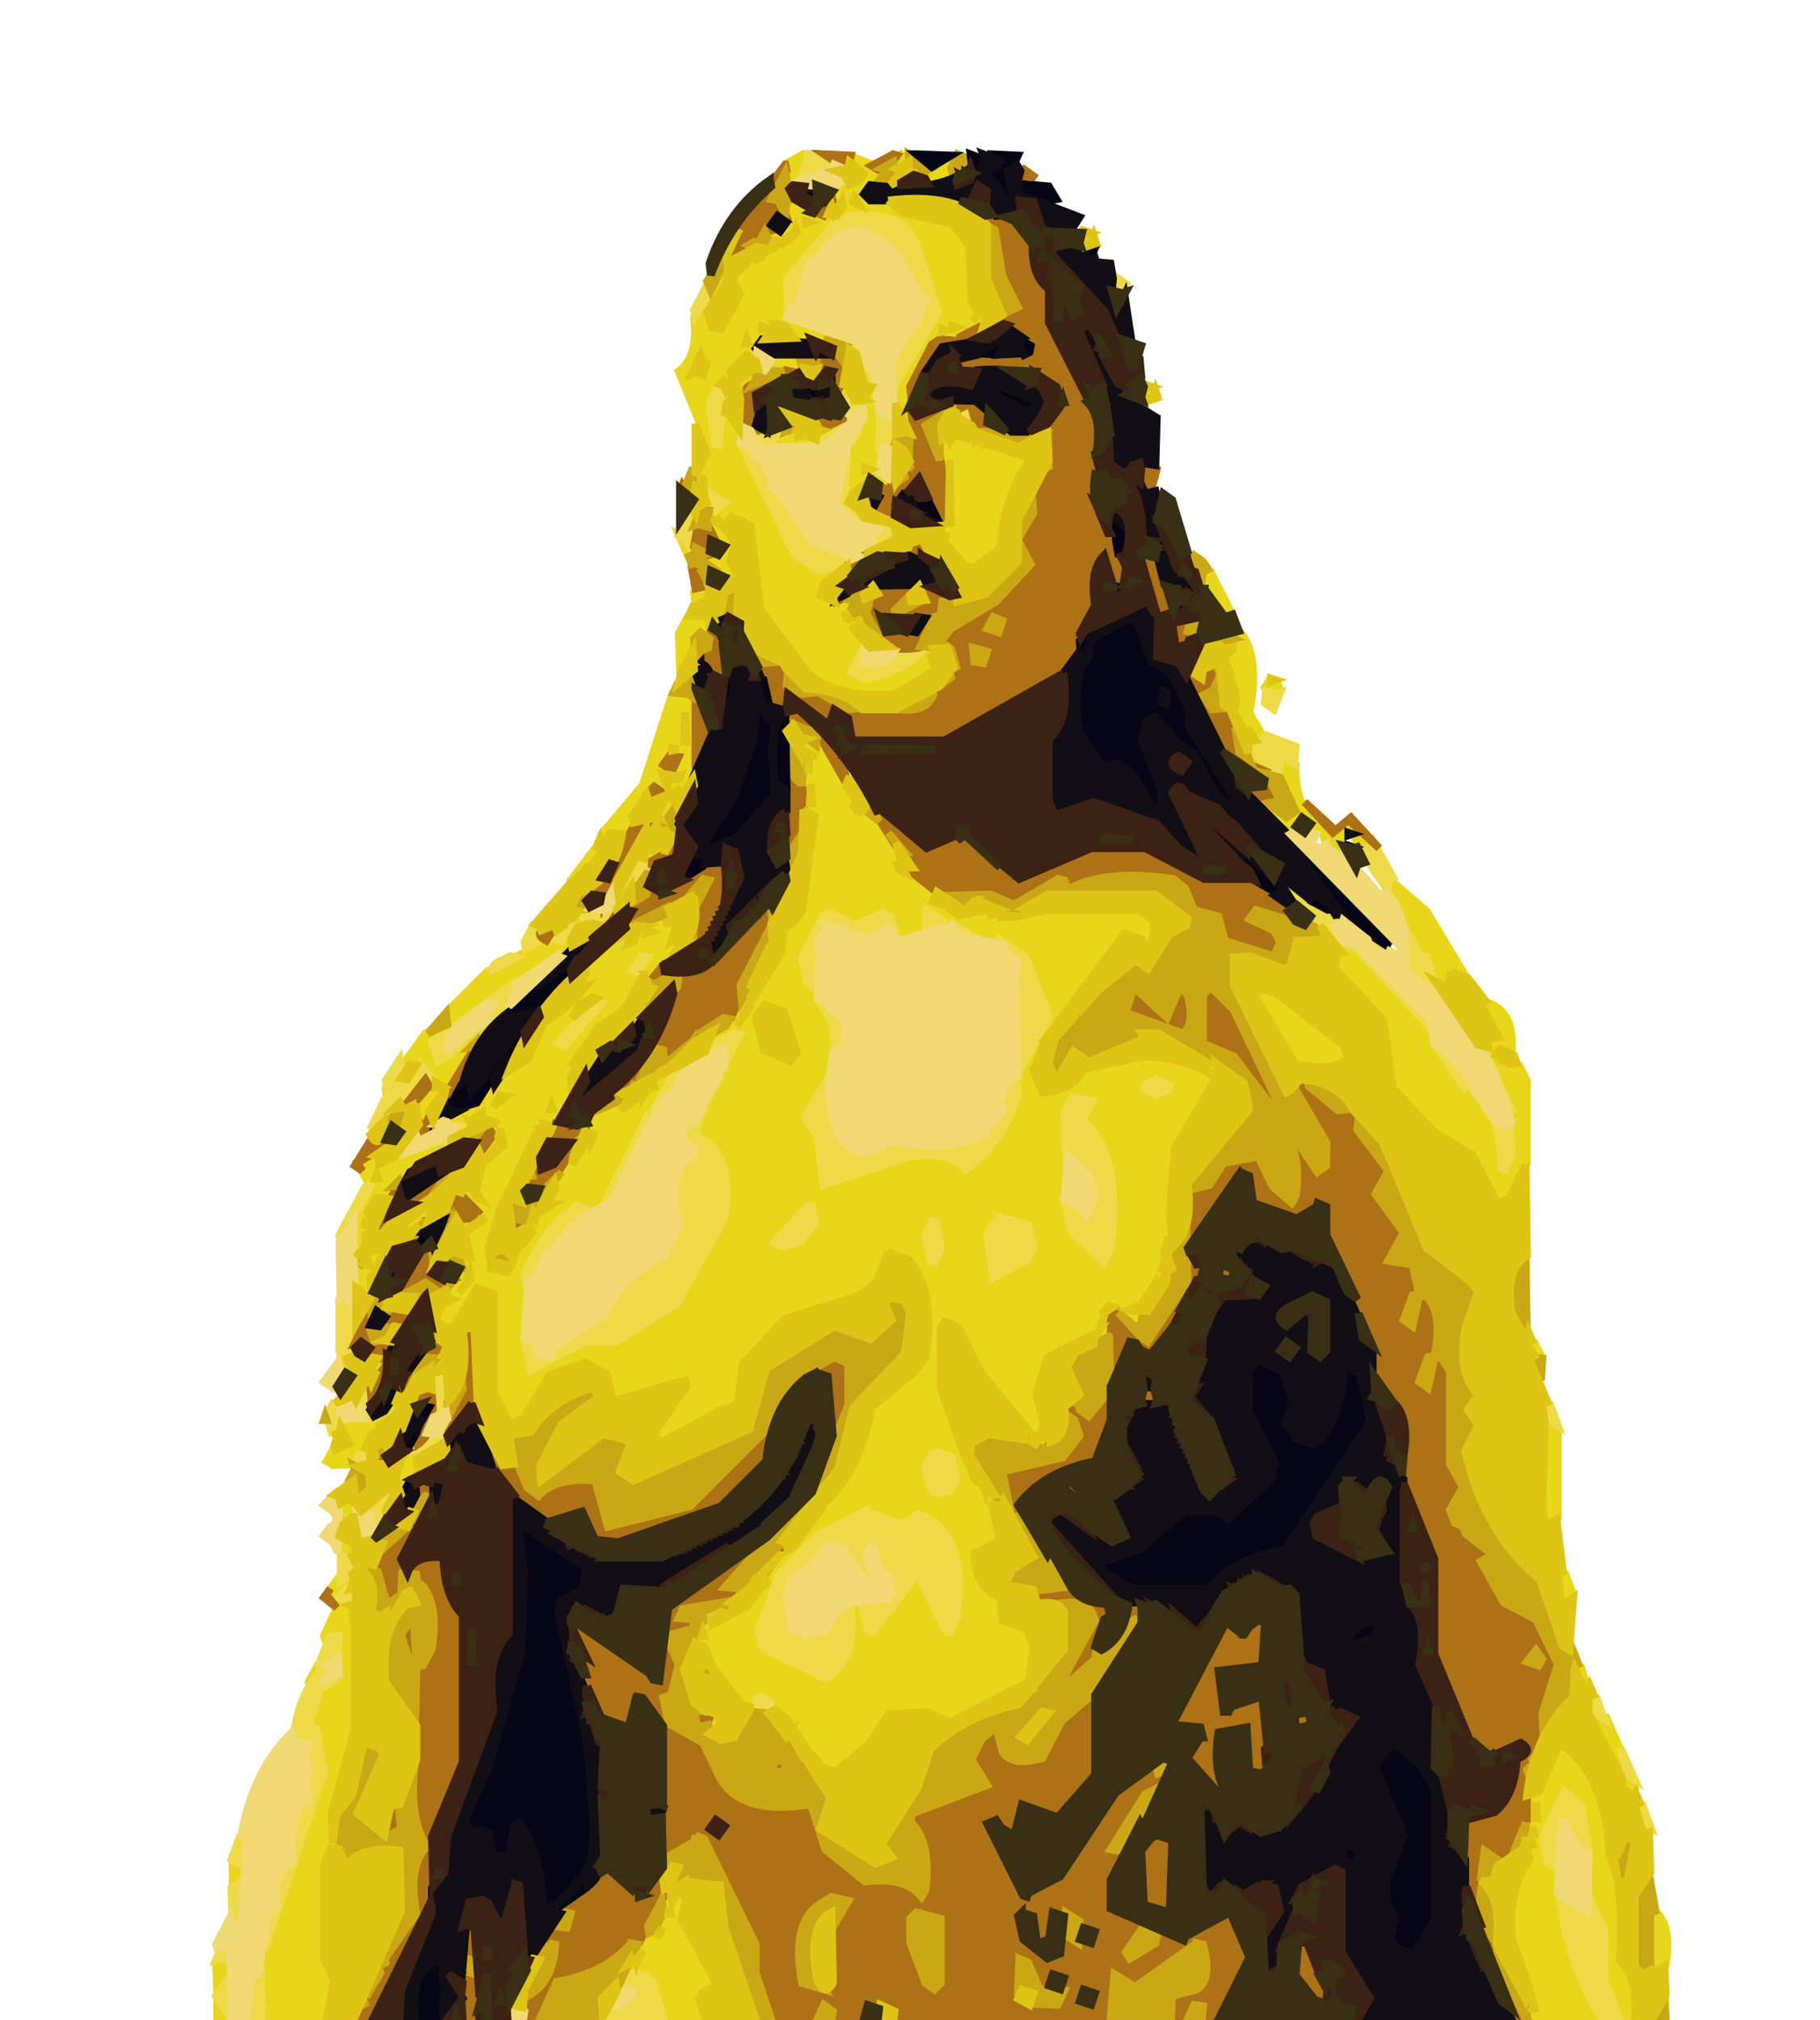 <svg viewBox="0 0 708 786" xmlns="http://www.w3.org/2000/svg"><path fill="#E8D61B" stroke="#E8D61B" stroke-width="3" opacity=".996" d="m312.5 60 1.5.5-3.5 9.5-4 2-.5-8.5 6.5-3.5Zm38 0 3.5 2.5-5 3 4 1-4.5 2.5-.5-6.5 2.5-2.5Z"/><path fill="#E8D61B" stroke="#E8D61B" stroke-width="3" opacity=".996" d="m331.5 61 14.5 5.5-10 7 1.5 4.5 29 7 9.5 7.5 2 25 3.5 4.5 1-2 1.5.5-3 5 .5 1.5-20.5 7.5q-9.34 9.16-7.5 29.5-6.98-3.02-5.5-14.5l17-31-5-7-3-15-9.5-9.5-17-3-21.5 18.5q-5.67 6.83-3 22l17 7-13.5.5-4-5-2-1-3.5 1.5-3.5 4.5-2.5 1.5-.5 6.5-3-2-6.5 8.5 2.5 3.5 5-6 2.5 1.5-5.5 8.5-5 3-1.5-.5 2-7-2.5-1.5q-7.86 5.14-5.5 20.5l2.5 4.5 1.5-.5 2.5-11.5 3.5 2.5 2 12 24.5 43.5 13.5 3.5-6 5-1 4 15 3-4 2-1 4 1.5-.5 2.5.5 3 6 2 4-.5 1.5-3.5 2.5-3 7 10.5 2.5 21-12 1.5 2.5-2 1 2 5-4.5 6.5-2-1v2l-2-1-2.5 1.5.5 1.5-4-1-14 1-4-1-1.5.5.5-1.5-16-6-1.5.5v-2l-17-23-2-28-5.5-8.5-5.5 1.5-2 3 3 2 3 13h-1l-.5-3.5-1.5 2.5 4 5-5.5 3.5-2-6-8.5-5.5 10-2-1.5-4.5-4.5-3.5 2.5-8.5 3.5-2.5-5.5-3.5-1 5-2.5-4.5 1-7h-1l-.5 4.5-2.5-1.5 5-17-11-27q7.76-5.74 6-21l11.5-19.5 2 1 16-9 1.5.5-2-6 7-2 .5-10.5q4.81 7.69 19 6l2.5-5.5-2 1-1.5 3.5-.5-10.5 5.5-1.5h2l4.5-2.5-1.5-2.5-4.5-3.5 1.5-1.5Zm1.5 16-1 2h1v-2Zm-19 9v1h1l-1-1Zm-4 3-1 2h1v-2Zm-4 4v1h1l-1-1Zm-3 1v1h1l-1-1Zm-7 5v1h1l-1-1Zm-7 4v1h1l-1-1Zm-3 2-11 17 2 6h4l7-13-3-6 2-3-1-1Zm11 22v1h1l-1-1Zm74 0v1h1l-1-1Zm-4 1v1h1l-1-1Zm-76 4-1 2h1v-2Zm-18 6-3 7 4 1 1-4-1-1-1-3Zm13 13-1 2h1v-2Zm-7 50-1 2h1v-2Zm91.5-140-1 6-8 4-1.5-4.5 10.5-5.5Zm51 30 3.5.5-.5 3.5-3.5-.5.5-3.5Z"/><path fill="#E8D61B" stroke="#E8D61B" stroke-width="3" opacity=".996" d="M299.5 138q10.25-2.25 12.5 3.5l-.5 2.5-12.5-.5 1-4-.5-1.5Zm36 11 2 4 2-3 2.5 1.5 1.5 34.5 4-1-.5 1.5-1.5 3.5-3.5-1.5-1.5-2.5-4.5 1.5-3.5 4.5-2 1-.5-19.5 6-14-9-4-1-3 1.5-2.5 2.5.5 2.5 5.5 3.5-.5-2-1 2-3-.5-2.5Zm1.5 33v1h1l-1-1Zm108.5-31 3.5.5-.5 3.5-3.5-.5.5-3.5Z"/><path fill="#E8D61B" stroke="#E8D61B" stroke-width="3" opacity=".996" d="m328.5 163 1.5.5-3.5 4.5-6.5-.5 8.5-4.5Zm-23 5 12.5 3.5-.5 2.5-17.5-.5 1.5-3.5 4-2Zm5.5 1v1h1l-1-1Zm64.5-1 11.5 4.5-.5 1.5 4 1 11-1 .5 1.5-4 1 3 2q-10.21 13.29-12 35l-5.5 5.5-6 2-4-3-4.5-2.5-1-3-1-3 .5-1.5-1.5-.5 1.5-37.5 1.5.5.5 1.5 2-3 4-1Zm.5 1 1 2h1l-2-2Zm4 2v1h1l-1-1Zm3 1v1h2l-2-1Zm9 3v1h6l-6-1Zm-22 4-1 25h1v-25Zm-102.5 19 2.5.5-3.5 5.5-2 1 .5-1.5 2.5-5.5Zm79 6 7.5 3.5-1.5 2.5-1.5-.5-2.5-4.5-2-1Zm-82 5 3.5 2.5 2 4-2.5.5-3-7Zm78 1 4.5.5-15.5 5.5v-1l11-5Zm126 12 2.5.5 8 16-2.5.5q-10.61-4.06-8-17Zm-196 6 3.5 1.5-1.5 4.5-4 2-.5-5.5 2.5-2.5Zm-5 12 8.5.5-.5 6.5-4-1-4.5 11.5 2 1-4.5 2.5-.5-14.5 3.5-6.5Zm212 6 3.5.5q7.17 9.83 3 31l6 10-2.5.5-3.5-2.5-.5 1.5-5.5-13.5 1-2-2.5-8.5-2.5-.5-2-7 2.5-4.5 3.5-1.5-.5-3.5Zm-.5 6v1h1l-1-1Zm-2 2-1 4h1v-4Zm1 5-1 2h1v-2Zm15.5 6 3.5.5 1 3-4.5 1.5-1.5-2.5 1.5-2.5Zm-232 5 8.5 3.5q5.51 32.51-9.5 44.5l-2.5 1.5-.5 13.5-11 5-.5-2.5 6.5-17.5 4 1 .5-1.5-1-2 2-8-4.5-1.5-11 18-6.5 1.5-1.5 3.5-.5-4.5 16-19 11.5-35.5Zm5.5 7-1 12h1v-12Zm-5 14v1h2l-2-1Zm-2 3-2 5 5 1 1-5-4-1Zm-2 7 2 5v-2l5-1v-1h-1l-6-1Zm3 6v4h1l-1-4Zm3 0-1 2h1v-2Zm-8 14-2 4h2v4h1l-1-8Zm-4 7-1 2h1v-2Zm-1 2-2 3 1 1 2-1-1-3Zm61.5-42 5 3 1.5-.5 16.5 24.5 1.5-.5 4.5 6.5 1.5-.5 10.5 18.5 1.5-.5 5.5 7.5 3.5 1.5.5 4.5 3 1 1.5-.5 1.5 2.5 8-1 5 1 18-1 5 1 36-1 5.5 3.5 1 7-2.5 3.5-2.5-1.5-2.5-3.5-6.5 2.5-16 23v2L408.5 406l-2-1-4.5 15.5 3.5 4.5q11.57-.43 15.5-8.5l-1-2 4.5-.5 6 1 19-4 19 5v-1l-1.5-.5 5.5-.5 1.5 3.5-1.5-.5-1.5.5 2 3-17 29-1 30 1 12-5.5 10.5-2.5-1.5-4 7 1.5 2.5-1.5.5-.5 5.5-10-6-5 12-15 6v-2l-8.5 4.5-2 19 3 8-.5 1.5 1.5-.5.5-2.5.5 5.5q-3.25 5.75-6.5-1.5l-3.5-1.5-2-6-25.5-38.5-3.5.5-1 26 9.5 26.5 1-2 1.5.5-1 7 4.5 5.5 2 1 1.5-.5 5 12-3.5 11.5-7.5 2.5 13.5 28.5 7.5 1.5 2 13-1 5 1 4-6.5 3.5-3-1-11.5 4.5 2 1-.5 1.5-3.5-.5 2-1-2.5-.5-12 6q-4.9-6.6-19-4l-5.5 4.5-11.5 15.5-8 3-7.5-6.5-.5-1.5-3.5.5-5-10v-2l-1.5-2.5-4.5-2.5-.5-2.5-3-2-2.5 1.5 1.5 2.5 3.5 1.5-10.5.5-.5-1.5 1.5.5 3.5-.5-14-11-1.5-4.5-.5 2.5 1 2-1.5.5-.5-5.5 1-2-3.5-6.5-3.5-1.5 3.5-8.5 15-6 2 1v-2l2.5-.5 2-3-.5-1.5 1.5.5-1-2 10.5-14.5h2l1.5-.5 12-16-.5-1.5 1.5-.5-.5-1.5 1.5.5q12.47-13.03 16-35l10.5-10.5 9.5-6.5 1-27-9.5-16.5-7.5 2.5-6.5 13.5-28 8-17.5 16.5-6.5 20.5-2 1-5-1-21 13-2.5-5.5 13-18-4.5-.5-24 8-3-11-12-4-13.5 8.5-7.5 14.5-4 1-6.5-12.5v-38l-2.5-2.5-6.5 2.5-4 9 1 4-3.5 4.5-7.5-8.5 3.5-5.5 3.5-1.5-2-1q8.08-7.92 7-25l-3-5 8-2-6-10 3.5-.5 1 2 2.5-9.5-1-4 3.5-6.5 2.5-1.5-1.5-4.5-10 3-1-3-5.5-.5.5-2.5 21.5-15.5 1.5-3.5 9.5-7.5 30.5-42.5 26-12 .5 2.5-5 2 4 1 1 9-2.5 4.5-7.5 5.5-1.5 3.5-3.5-.5-4 7 .5 1.5-1.5-.5 1 2h-2l1 3-2.5 1.5h-2l-7.5 4.5-8 12 1 2-9.5 24.5-3-1-5.5 4.5-12 28 .5 1.5-1.5-.5 1 2-2 1-2 10 1 7-1 2 6.5 1.5 1.5-2.5-1-6 1.5-.5.5 1.5-1 4h1l2.5-7.5 3.5-2.5-.5-1.5-1.5.5.5-6.5 3.5-.5 1.5-3.5 3.5-1.5 8.5-16.5 3.5-1.5 6.5-18.5 19-8 1.5.5 3-4-.5-1.5 8-4 .5 1.5-10.5 20.5-1-2-19 37-4 1-1-3-3-1q-27.12 12.38-20.5 58.5l2.5 5.5 18-10 15-1 27.5-18.5 15-30v-17l-12-18 18-36-2.5-.5-11 6 4-7 7.5-5.5 5.5-11.5 3 1 10.5-15.5-1.5-5.5-3 4-.5-2.5 3.5-5.5 2 1 5.5-4.5 2-19-.5-1.5 1.5.5 3-19-5-3 .5-26.5Zm2.5 5v8-6l2-1-2-1Zm1 12-1 8h1v-8Zm35 32-1 2h1v-2Zm10 17-1 9-9 3-5-9-2-2-11 5-7-5-5 1-9 17 2 10 4 2q-1 11 6 14v20h-1l-10 16 5 8 3 18 33-11q15-2 22 5 18-11 20-39l2-1 10-19-9-23q-4-10-19-7l-1-1-11-5-1-1-6-5Zm13 1v1h5l-5-1Zm12 0v1h2l-2-1Zm13 0v1h2l-2-1Zm-9 1v1h7l-7-1Zm-85 5-1 3h1v-3Zm-53 1v1h1l-1-1Zm-6 3v1h1l-1-1Zm4 7-4 6h3l3-5-2-1Zm1 7-1 2h1v-2Zm-24 5-2 3 2-1v-2Zm67 1-1 2h1v-2Zm-1 2-1 2h1v-2Zm-70 1-1 2 2-1-1-1Zm8 0-5 3-2 3-1 2 9-7-1-1Zm1 2-15 16 3 1 14-16-2-1Zm60 0-1 2h1v-2Zm126 0-1 2h1v-2Zm-120 1-4 5 3 13 11 4 2-3-5-16-7-3Zm-7 1-1 2h1v-2Zm-1 2-1 2h1v-2Zm121 5-1 2h1v-2Zm11 16v1h3l-3-1Zm48 1v1h1l-1-1Zm-20 4-4 2-1 2 5 2 5-2v-1l-5-3Zm-255 6-3 5 5-4-2-1Zm52 1v1h1l-1-1Zm172 0-2 1-3 5v41l3 6 13 11 2-5q5-36-11-50l4-7-6-2Zm-175 2v1h1l-1-1Zm-29 1-1 2h1v-2Zm-28 4-3 2 1 1 7-1-5-2Zm8 5-1 3h1v-3Zm36 2-1 2h1v-2Zm-35 2-4 5v1l4-3v-3Zm34 0-1 2h1v-2Zm-42 9-1 2h1v-2Zm-2 12-1 2h1v-2Zm129 5-14 15 4 1 7-2 5-7-1-6-1-1Zm-127 4-1 2h1v-2Zm203 1-4 2-3 5 3 16 13-7 2-4-2-9-9-3Zm-28 1-3 6 2 10h2l2-5-2-10-1-1Zm-178 1v1h1l-1-1Zm-2 1v1h1l-1-1Zm24 1-1 2h1v-2Zm248 3-1 5h1v-5Zm-273 4-1 3h1v-3Zm9 0-1 7h1v-7Zm263 1-1 5h1v-5Zm-271 2-1 2h1v-2Zm270 4-1 2h1v-2Zm-270 3-1 3h1v-3Zm-1 3-1 2h1v-2Zm250 10v1h1l-1-1Zm8 1v1h1l-1-1Zm-10 1-1 2h1v-2Zm-1 3-1 3h1v-3Zm-251 1-1 2h1v-2Zm-3 3v1h1l-1-1Zm249 3v1h2l-2-1Zm-2 1v1h1l-1-1Zm-2 1v1h1l-1-1Zm-2 1v1h1l-1-1Zm-3 2v1h1l-1-1Zm-13 33v1h1l-1-1Zm2 1v1h1l-1-1Zm-39 6-2 1-3 5 2 9 3 1 5-1 2-4-2-9-5-2Zm12 3-1 2h1v-2Zm10 17-1 2h1v-2Zm1 2-1 2h1v-2Zm-51 1-18 9-16 16-8 22 2 7 25 11q11-6 8-27l5-2 3 11h2l16-21 2-1 10 22h2l2-5q5-33-14-41l-6 4-15-5Zm52 1-1 2h1v-2Zm-91 25-1 2h1v-2Zm-12 13v1h1l-1-1Zm-2 1v1h1l-1-1Zm-2 1v1h1l-1-1Zm-2 1v1h1l-1-1Zm-2 1v1h1l-1-1Zm-4 4-1 2h1v-2Zm127 18-1 2h1v-2Zm-5 5v1h1l-1-1Zm-87 14-1 2h1v-2Zm2 3-1 2h1v-2Zm175.5-386 7.5 10.5-1.5.5-6.5-3.5.5-7.5Zm12 5 5.5 3.5q-.44 20.94 14.5 26.5l7-5 8.5 10.5-5.5.5-2-6-4.5 1.5-.5 6.5-5.5-2.5-1.5-5.5-4.5-.5-1.5-5.5-4.5 1.5-.5 4.5-11.5-9.5.5-1.5 5.5 2.5 1.5 2.5 4.5-1.5-1.5-4.5-1.5-.5-4-11 1.5-6.5Zm-267 36 2.5.5-11.5 13.5-.5-1.5 9.5-12.5Zm309 12 14.5 12.5 15 25-2.5-1.5-3.5.5-1.5 5.5-2.5-.5-5.5-11.5-2.5-.5-12-21 .5-8.5Zm-41 1 4.5 2.5-.5 2.5-2.5-.5-1.5-4.5Zm-260 9 .5 4.5-9.5 3.5 1-2 7.5-3.5.5-2.5Zm275 2 7.5 3.5-.5 2.5-7-6Zm-290 1 3.5 2.5 1 2-6 3-4.5 9.5-9 3-41.5 30.5 2.5 7.5 21-17 .5 2.5-5.5 7.5-4.5 2.5-7.5 15.5-3.5 1.5-6.5 12.5-2.5-1.5q-1.5-12 6-15l-1-3-2.5-3.5-8.5 7.5-.5-1.5-5 7-.5-4.5 15.5-21.5 8.5-2.5v-6l15.5-15.5 14.5-7.5 3.5-4.5 3-1 3 1 2.5-1.5.5 1.5 3.5-1.5 2-4-2-1 .5-1.5 3.5-1.5.5-1.5ZM160 414l-4 6h3l3-5-2-1Zm10 7v2h2l-2-2Z"/><path fill="#E8D61B" stroke="#E8D61B" stroke-width="3" opacity=".996" d="m518.5 365 9 4 27.5 27.5 3 13 11.5 13.5 1-2 11.5 17.5 2.5 16.5 1.5-.5 2-24-12-24 3 1-1-3 4-2-6-12 2.5-.5q11.01 3.49 9.5 19.5l-2.5-1.5-2.5.5-1 2 2 1 .5 1.5 6.5 1.5 3 6v32l-8.5 15.5-3.5-.5-11.5-20.5-26.5-20.5-5-28-20-25 1-3-1-2-.5-3.5Zm3.5 4-1 2h1v-2Zm-72.5-3 .5 4.5-3.5 1.5-1-2 3.5-2.5.5-1.5Zm40 19 6 1 27.5 20.5 1 5q-6.14 5.36-20.5 2.5l-13-19-1.5.5 1-2h-2l1-3-1-4 1.5-1.5Zm-3 2 .5 2.5h-1l.5-2.5Zm-222 27 1.5.5-2 1 .5-1.5Zm-97 30 6.5.5-.5 2.5-15.5 9.5-1.5 3.5-4.5 2.5-1.5 3.5-3.5 1.5-3.5 15.5-1-4-4 9-.5-14.5 6-12-5-9 11.5-2.5h2l3-2 1 2 11-6Zm-17.5 7v1h1l-1-1Zm-2 1v1h1l-1-1Zm-1 5-1 2h1v-2Zm-1 10-1 2h1v-2Zm-1 2-1 2h1v-2Zm-1 2-1 2h1v-2Zm-1 3-1 3h1v-3Zm55.5-8 1 2-2.5-.5 1.5-1.5Zm-33 2 2.5.5-3 5 .5 1.5-9 5 .5-1.5 8.5-10.5Zm419 3 1.5.5-1.5.5v-1Zm-437 15 2.5.5-6.5 18.5-5.5-4.5.5-9.5 5 2 .5-1.5-1-3 4.5-2.5Zm-4 22 .5 1.5-5.5 10.5-.5-4.5 5.5-7.5Zm451 14 2.5.5 2 4h-3l-1.5-4.5Zm-462 4 5.5 7.5-5.5.5v-8Zm15 2q5.5 3-1 6l-2.5-.5 3.5-5.5Zm24 0 2.5.5-.5 2.5-4.5 2.5-.5 2.5-.5-4.5 3.5-3.5Zm-28 7 .5 5.5-3.5 5.5-7.5-.5 4.5-2.5 1 2 5-10Zm91 5 1.5.5-.5 5.5-1.5-.5.5-5.5Zm-81 6 2.5.5-6.5 8.5-2.5.5-1.5 2.5-2.5 1.5-1 4 .5 1.5-3.5 1.5.5 1.5 3.5 1.5-13.5.5-2.5-1.5 2.5-4.5 6.5-2.5-4-9q16.25 2.25 21.5-6.5Zm447 1 5.5 8.5v35l-5.5 3.5.5-1.5-1-38v-2l.5-5.5Zm-427 6 .5 7.5-12 7-3.5 8.5-3 1 .5-3.5 3.5-9.5 11.5-5.5 2.5-5.5Zm29 1 1.5.5-.5 2.5-3.5-1.5 2.5-1.5Zm-65 26 1 2 1.5.5-3 2 2 1 1 2-3 2-2.5 3.5-1.5.5-.5 1.5-.5-9.5 3.5-2.5 1.5.5-1-2 1.5-1.5Zm-5 18 5.5 3.5.5 1.5 1.5.5 1.5 6.5 1-4 1.5.5-.5 7.5-3.5-2.5-.5 1.5-1.5-4.5.5-3.5-5 1-1-8Zm3 14 3.5 2.5-2 17 1 41-1 5 1 4-2 1-.5-1.5-4.5 19.5 1 18-2.5 1.5-1.5-.5-2 43 4 15-3.5 8.5-24.5-.5.5-28.5 3.5-2.5 14-41 6-35-3.5-6.5-2.5-.5 5.5-16.5h2l4.5-2.5-.5-16.5-5 2-.5-1.5 5-11-4-5 4.5-6.5 4-2Zm2.5 4-3 2-3 4 5 3h1v-9Zm-1 62-1 3h1v-3Zm-6 23-1 4h1v-4Zm-1 4-1 12h1v-12Zm476.5-93 2.5.5 3 8-5.5 3.5-.5-1.5 1-2-.5-8.5Zm-452 13 .5 1.5-4.5 5.5-4-1-1.5 3.5 2 1-2.5.5-.5-5.5 6-1 .5-2.5 4-2Z"/><path fill="#E8D61B" stroke="#E8D61B" stroke-width="3" opacity=".996" d="m123.5 648 2.5.5-5.5 7.5-.5-1.5 3.5-6.5Zm489 0 2.5.5 3 10h-1l-4.5-10.5Zm6 13 5 8 1.5-.5 11 25v7h-1l-2.5-4.5-1.5-.5-1-3v-2l-12-24 .5-5.5Zm-342 5 4.5 3.5-1.5 2.5-3 2v-8Zm90 5 2.5.5-2.5.5v-1Zm237 7 1.5.5-2 3 3.5-2.5 9.5 7.5q8.99 13.51 10.5 34.5h2l1.5.5-.5 10.5-1-3-.5 3.5 2 30q7.21 7.29 6 23l-5.5.5-6.5-16.5v-19l-6-12v-30l-8.5-11.5-1.5.5-8 22 4.5 7.5 1.5.5v16l17 42-28.5.5-.5-11.5 1-2-5.5-11.5-1.5.5 1-7-1-12 7-22-1-21 5-3 2-9-1-4 3.5-5.5Zm-.5 4-1 2h1v-2Zm-1 2-1 3h1v-3Zm-4 17-1 7h1v-7Zm-1 10-1 3h1v-3Zm-1 5-1 2h1v-2Zm32 7-1 6h1v-6Zm-32 52-1 3h1v-3Zm1 4-1 3h1v-3Zm39.5-76 5.5 9.5-2.5 1.5-3-11Zm-546 21 5.5 3.5-1.5 4.5-4 2v-10Zm173 6 1 2 1.5.5-4 3 .5 1.5 2-1 2.5 7.5-2 6 14 23-6 3-1 4 2 6-15.5.5q-1.27-12.73-10-18l-4.5-.5 2-8 12-14 1.5-11.5 3.5-1.5.5-2.5Zm-1.5 7-1 3h1v-3Zm-1 5-1 3h1v-3Zm-4 9-1 2h1v-2Zm-9 11-1 2h1v-2Zm394.5-18 2.5.5q5.33 6.17 3 20l-5.5 3.5v-24Zm-557 18 4.5 1.5-5.5 12.5-.5-12.5 1.5-1.5Zm196 9 .5 2.5h-1l.5-2.5Zm-197 7 5.5 7.5-5.5.5v-8Z"/><path fill="#EEDA49" stroke="#EEDA49" stroke-width="3" d="m314.5 60 10.5 3.5-1 2 .5 1.5-6-1-7 4 .5-1.5 2.5-8.5Zm16 24q21.96-2.46 26.5 12.5l8 25-16.5 27.5-1.5-8.5 8.5-14.5 1.5-.5 3-9-3-2L341.5 93l-9-3-3 1-5.5 2.5-.5 1.5-6.5 5.5-.5 1.5-1.5.5-3 6v2l-2.5 9.5-3 1-.5-12.5L324.5 87l6-3Zm104 24 3.5 2.5-2.5 3.5-3.5-2.5 2.5-3.5Zm-159 2 .5 4.5-5.5 8.5-.5-2.5 5.5-10.5Z"/><path fill="#EEDA49" stroke="#EEDA49" stroke-width="3" d="m329.5 132 5.5 2.5 2.5 9.5 2.5.5 2 6-1.5-.5-4.5-.5-6.5-17.5Zm-50 18 2.5.5-2.5 22.5-1.5-.5-2-16 3.5-6.5Zm50 6 5.5 3.5-4 2 2 1-13.5 10.5-1.5-4.5q9.56 1.56 12-4l-.5-2.5-1.5-.5 2-4-.5-1.5Zm47 1 1.5 7.5-1.5-.5-4.5-2.5.5-2.5 4-2Zm-34 4 5.5 3.5-.5 10.5-4-1-1.5.5.5-13.5Zm-7 1 .5 1.5-2 1 1.5-2.5Zm-2 4 .5 1.5-1.5 2.5-.5-1.5 1.5-2.5Zm-41 1 12.5 1.5-5 3-2.5 3.5-3-2-1.5.5 1-2-1.5-4.5Zm-4 6 5.5 3.5.5 1.5 1.5-.5-.5 1.5 1.5.5 4 8-1 2 8 7 9.5 15.5 12 4 1.5-.5-1 2 .5 1.5-12 3-9.5-6.5-20.5-42.5Zm41 8q-2.75 17.75 7.5 22.5l-1.5.5-6.5-3.5-.5-1.5-1.5-.5-2-10 4.5-7.5Zm-53 11 5.5 3.5-4 3-1.5 2.5-1-3-4.5-.5 3.5-1.5 1.5.5.5-4.5Zm-7 7 .5 15.5h-1l-2.5-4.5-2.5-1.5 1.5-4.5 2.5-1.5 1.5-3.5Zm72 5 6.5 2.5-.5 3.5-7 1 1.5-4.5-.5-2.5Zm6 48 11.5.5q-7.67 9.33-22.5 11.5l-5.5-2.5 4.5-8.5 1 5 4-1h2l5.5-2.5-.5-2.5Zm145 17 4 1 1.5-.5-2.5 6.5-3.5-2.5.5-4.5Zm0 17 11.5 4.5-.5 6.5-5-3-1 6-8.5-5.5-3-6 6-1 .5-1.5Zm42 42 7.5 13.5-2 1-.5 3.5-10.5-15.5 5-1 .5-1.5Zm-286 8 5.5.5-1.5 3.5-3.5 1.5-2.5 5.5-1-2-5 8-2.5.5.5 1.5-10 4-3.5-4.5 9.5-1.5 2 1 9-17 3-1Zm256 10 9.5 7.5 3.5 4.5 3.5 1.5-2 1 2.5 4.5 1-4 2.5 4.5-.5 2.5-14.5-8.5-1.5-5.5-6.5-5.5 2-1 .5-1.5Zm36 5 5.5 8.5h-1l-4.5-8.5Zm-180 3 6.5 4.5-1.5 2.5-6 3 .5-1.5.5-8.5Zm-38 1 10 5 11-5 2.5 1.5 2 6-2.5-1.5-12 4-4.5-2.5-1.5-2.5-7.5 1.5-2 8v2l-.5 13.5-3.5-2.5-2-10 8.5-16.5 2-1Zm-115 5 2.5.5-.5 5.5-5 3-.5-2.5 3.5-6.5Zm12 0 2.5.5-3.5 5.5-2.5-.5 3.5-5.5Zm152 0 7.5 4.5-.5 1.5-6.5-2.5-.5-3.5Zm175 1 6 11 2.5.5 4 13-13-8 .5-16.5Zm-190 3 1.5.5-2.5 1.5 1-2Zm33 2 9.5 6.5 9 23-10.5 19.5-1.5-.5-1-37 1-3-6-5-.5-3.5Zm142 0 8.5 3.5-.5 2.5-8-6Zm-5 2 29.5 28.5 2 4-2-1-28.5-30.5-1-1Zm-328 4 2.5.5-10.5 5.5 2-3 6-3Zm51 0 2.5.5-3.5 5.5-2.5-.5 3.5-5.5Zm-49 10 1.5.5-2 1-2 4-5.5 10.5-1-2-2.5-.5 3-5-2.5-.5-13.5 11.5-2 4 .5 2.5 12-10-11 12-5 3-2.5-7.5 32.5-23.5Zm118 7 6.5 4.5.5 1.5 1.5.5 2 10-1.5 2.5-3 1-.5-10.5-5.5-9.5Zm242 0 13.5 14.5h-1L560.5 389Zm-329 1 2.5.5-14.5 16.5-2.5-1.5 14.5-15.5Zm54 12 2.5.5-5.5 10.5-1-5-17.5 9.5-5.5 11.5-2.5-.5 7.5-13.5 2.5-.5-.5-1.5 20-11Zm273 5 6.5 4.5.5 1.5 2.5 1.5 3 6-1.5 2.5-11-16Zm17 0 12.5 24.5h-1L575.5 407Zm-420 5 .5 2.5-5.5 8.5-.5-2.5 5.5-8.5Zm126 2 .5 1.5-2 1 1.5-2.5Zm-117 1 3.5 4.5-10 7-1.5 3.5-3.5 1.5-2.5 5.5-1-2-5.5 4.5 5.5-11.5 4.5-3.5 1.5-3.5 1 2 8-8Zm115 3 .5 1.5-1.5 2.5-.5-1.5 1.5-2.5Zm43 1 1.5.5q-2.75 18.75 5.5 26.5l7 3q12.97-9.53 40-5l10.5-6.5-.5-1.5 1.5-.5-.5-1.5 1.5-.5 1-4v-2l2.5-7.5 3-1 .5 6.5q-5.75 19.25-20.5 29.5-6.18-7.32-22-5l-33 11-2.5-18.5-5-8 9.5-15.5Zm127 1 5.5 2.5-.5 1.5-5 2-4.5-2.5.5-1.5 4-2Zm122 2 10 14 4 2 2-1 .5 12.5-2.5 5.5-1.5-.5q-.18-23.14-12.5-32.5Zm-294 1-.5 1.5-2.5 4.5.5-1.5 2.5-4.5Zm141 4 6.5 1.5-4 7q15.98 14.52 11 50l-2.5 5.5-12.5-11.5-3-12 1.5.5 5.5 2.5 1.5 2.5 3.5-8.5-9.5-14.5-2 1-.5-18.5 2.5-4.5 2-1Zm-163 3 .5 1.5-1.5 2.5-.5-1.5 1.5-2.5Zm18 0 .5 1.5-1.5 2.5-.5-1.5 1.5-2.5Zm-22 5 1.5 2.5-19.5 34.5.5-1.5 17.5-35.5Zm18 0 2.5.5-2 6q15.78 6.22 12 32L263.5 507l-24 15h-12l-21 11-2.5-11.5 1.5.5 3.5 1.5 1.5 4.5 5.5-1.5.5-3.5 19.5-12.5 11.5-16.5 12.5-7.5q7.38-10.12 4-31l3.5-5.5 2.5-.5-1.5-4.5-1.5.5-2-5 4.5-5.5Zm-96 3 1 5 3-5 2.5.5-1.5 3.5-3.5 1.5 3 1-3.5 1.5-1-2-2.5-.5 2.5-5.5Zm-31 23 1.5.5-11.5 21.5-.5-2.5 10.5-19.5Zm82 8 3.5 1.5.5 2.5 1.5.5-5 1 .5 1.5-1.5-.5-.5 1.5-10.5 9.5.5 1.5-1.5.5-4.5 9.5-3 1-.5-2.5q6.6-17.4 20.5-27.5Zm90 0 1.5.5 1 6-5.5 7.5-7 2-3.5-1.5 13.5-14.5Zm76 5 9.5 2.5 2 9-2.5 4.5-13 7-2.5-16.5 2.5-4.5 4-2Zm-28 1 1.5.5 2 10-2.5 5.5-1.5-.5-2-10 2.5-5.5Zm-229 29 2.5 1.5 2 22-3.5.5-2.5-2.5v-20l1.5-1.5Zm37 30 3.5.5-1.5 15.5-3.5 1.5 5 1-5 3-.5 1.5-1.5-3.5 1-17 2.5-2.5Zm-27 7 1.5 10.5-3.5.5-2.5-5.5 3-2 1.5-3.5Zm-14 5 5.5.5-3 4v2l-.5 5.5-2.5-.5-2-7 2.5-4.5Zm471 0 2.5.5 3 8-3-2-2.5-6.5Zm-435 11 5.5 1.5-7.5 4.5.5-1.5 1.5-4.5Zm-4 3 .5 3.5-1.5.5-.5-2.5 1.5-1.5Zm-18 4 .5 5.5-1.5-.5-3.5-1.5.5-1.5 4-2Zm221 1 5.5 1.5 2 9-2.5 4.5-5 1-2.5-1.5-2-9 2.5-4.5 2-1Zm-208 11 1.5.5-1.5 3.5v-4Zm-3 1 1.5.5-8.5 16.5-2.5-.5-.5-5.5-2.5-.5 12.5-10.5Zm183 11 15 5 6-4q19.71 7.79 14.5 40.5l-2.5 5.5-1.5-.5-10.5-21.5-1.5.5-16.5 21.5-1.5-.5-3-10 11-3-.5-1.5 1.5-.5-3.5-5.5-2.5.5-1.5 2.5-1.5-.5.5-1.5-6.5-4.5-4.5-8.5-5-1-2.5 1.5-5.5 8.5-6.5 3.5-2 4v2l2.5 13.5 8 2 5.5-2.5 6.5-9.5 2.5.5q2.27 21.27-9.5 28.5L297 641.5l-2-7 8-22 15.5-15.5 18-9Zm2.5 14-2 3 1 3 1-2 2 2-3 1 2 3h2l-2-9-1-1Zm4 10 2 2v-1l-2-1Zm-210.5-7 5.5 1.5-.5 5.5-5 3v-10Zm2 13 3.5.5-.5 5.5-5.5-2.5 2.5-3.5Zm-6 18 3.5.5-1.5 9.5-3.5 1.5 2 1-3 5 3 1-2.5 1.5-1.5-.5-5 16 3 1 3 17-22.5 67.5-1.5-.5 2.5-12.5 3.5-1.5-1-8 3.5-8.5 3.5-1.5-1-9 3.5-13.5 3.5-1.5-1-9 1-8-1-2 1-3-6-1q1.77-18.73 12-29l-2-1 4.5-11.5Zm168 24 3.5 2.5-.5 3.5-5.5-3.5.5-1.5 2-1Zm322 0 2.5.5 3 8-3-2-2.5-6.5Zm12 20 5.5 12.5-3-2-2.5-10.5Zm-22 17 6.5 5.5 3 18-1.5-.5-2.5-.5-5.5-10.5-1.5 3.5.5 1.5-1.5.5 1 2-1.5 10.5-3.5-2.5-2-10 8.5-17.5Zm28 5 2.5.5 3 8-3-2-2.5-6.5Zm-543 12 2.5.5-.5 12.5-5.5-3.5 3.5-9.5Zm2 17 .5 12.5-3.5 5.5-2 1-.5-15.5 5.5-3.5Zm511 6 7 4 1.5-.5-.5 1.5 3 2 1-5 5.5 11.5v19l6 16-6.5.5q-13.26-20.82-17-49Zm-520 19 3.5.5-.5 6.5-4-1-1.5.5 2.5-6.5Zm15 11 .5 18.5-5.5.5-.5-12.5 2.5-5.5 3-1Zm142 1q10.25-1.25 11.5 6.5l3 11-23.5.5.5-1.5 8.5-16.5Zm.5 6-4 4 1 2 5-3v-2l-2-1Zm-154.5-5 .5 15.5h-1l-5-8 5.5-7.5Z"/><path fill="#AD7215" stroke="#AD7215" stroke-width="3" d="m320.5 60 10.5.5-1.5 5.5-9-6Zm27 0 1.5.5-2.5 3.5-5 2-2.5-1.5 8.5-4.5Zm-42 4 .5 2.5-6 11 4 2 2 5-1.5-.5-4.5 1.5 1 4-4 1-2.5 4.5-2-1-1 2 1.5.5-13.5 5.5.5-1.5 1.5-3.5 1 4 5.5-10.5-2-1L305.5 64Zm93 2 3.5 2.5-2.5 3.5-3.5-2.5 2.5-3.5Zm-75 10 .5 2.5-3.5 5.5-3.5-1.5 2.5-3.5 4-3Zm44 2 23 6 9.5 7.5 8 22v13l18 35v37l12 28-4.5 1.5-3-12-2.5 1.5-8 35-13.5 15.5-40 20h-35l-4-12-3.5.5-1.5 5.5-10.5-8.5-2.5-3.5-3.5.5-1.5 5.5-4.5-2.5-7-17 4.5 1.5 8.5 2.5 1.5 7.5 22 8h26l7.5-5.5-2-1 9-6 2-7-4.5-6.5-1.5-.5 4.5-5.5 27.5-20.5 3-5-5-9 12-28v-13l-5-1 9-7 2-5-7.5-9.5-34.5-3.5 1.5-4.5 28.5-1.5-5.5-7.5-7-3-16 6v-1l22.5-11.5-9.5-30.5-19-11ZM387 240l-3 5 5 1 1-4-3-2Zm-8 12v6h4l1-4-5-2Z"/><path fill="#AD7215" stroke="#AD7215" stroke-width="3" d="m365.5 132 5.5.5-8 5-8.5 17.5-.5-4.5 8.5-16.5 3-2Zm-42 2 6.5 10.5-4.5 8.5-2-9-5 2-1.5-7.5 7-1-.5-3.5Zm-18 10 6.5 1.5-1.5-.5-16.5 8.5 1 14-1.5.5-5.5-3.5q-1.75-10.75 3.5-14.5l14-6Zm66 12 12.5 3.5 1.5 6.5 3.5 1.5-8.5.5-3-11-17.5 8.5q9.45 12.05 6 37h-1l-6.5-16.5-2.5.5-1.5 2.5-6.5 5.5-.5 6.5-6.5-3.5 1.5-8.5 3 2 2-4 1 2q9.79-7.21 6-28l6 1 11-6Zm-55 6 12.5.5-9.5 4.5-3-5Zm129 18 4.5 2.5-2.5 9.5-3.5-2.5 1.5-9.5Zm-180 9 1.5 2.5-2-1 .5-1.5Zm6 15 4.5 1.5 2 4-2 1 1 5-1.5.5-5.5-3.5 1.5-8.5Zm85 6 3.5 2.5 2 3-12.5.5v-1l7-5Zm-20 6 4.5.5-10.5 7.5-.5-4.5 6.5-3.5Zm109 0 4.5 1.5 6 21-4.5 1.5-7.5-22.5 1.5-1.5Zm-175 3 4.5 2.5-2 1 2.5 4.5 1.5.5-6.5 1.5-1.5-8.5 1.5-1.5Zm65 9 2.5.5-12.5 5.5v-1l10-5Zm6 0 14.5.5-8 10 2.5.5 9.5-5.5-1-5 1.5-.5 10 5 1.5-.5-6 2-.5 5.5-3.5 1.5-4.5 10.5q-11.44 1.94-15.5-3.5l-5-11 2-3 .5-2.5 2.5-1.5-.5-2.5Zm1.5 12-1 4q3 5 16 2l2-5-17-1Zm118.5 0 1.5.5-1 5 3.5.5 2.5-1.5-1.5 2.5-4.5 2.5-1.5 2.5-4.5-1.5 1.5-8.5 4-2Zm-185 4q7.83 4.17 5.5 18.5l-2.5.5-8-5-1.5.5 3.5-6.5 2.5-.5.5-7.5Zm195 14 2.5 6.5-3.5 5.5-2.5.5 3.5 5.5 8.5 2.5q-2.21 15.71 7.5 19.5l3.5 1.5-3.5 1.5-11.5-8.5-14-30 2.5 1.5 3.5-.5 3.5-5.5Zm-201 13 5.5 17.5-5.5 10.5v-28Zm37 5 3.5.5 3 5-7.5 1.5-.5-5.5 1.5-1.5Zm11 10 7.5 6.5 4 12h-1L318.5 286Zm-58 8 3.5.5-2.5 5.5-3.5-2.5 2.5-3.5Zm46 1q8.77 8.73 5.5 29.5l-5.5 8.5v-38Zm186 6 5.5 10.5-6 1-.5 1.5-5.5-7.5 6-1-1-3 1.5-1.5Zm-238 5 3.5 2.5-5.5 3.5-.5-3.5 2.5-2.5Zm253 6 12 11 6-5 11 12-12-11-6 5-11-12Zm-165 3q5.25 14.25 24 15l9-5q6.24 15.76 27 17l23-12h19l23 12h19l16.5 11.5-2 1 4 5-1.5.5-15-6-2.5 3.5 10 5 2 7-6.5 2.5-17.5-8.5-2.5-9.5-9.5-2.5-3.5-8.5-32-1-11 4-2-4-22 10q-7-8-26-4l-9.5-7.5-15-23 1.5-2.5Zm-93 4 2.5 1.5-17.5 32.5-1-5-5 1-.5-1.5 5.5-7.5 1 2 3.5-1.5 2-4-2-1 9.5-15.5 2-1Zm14 7 .5 4.5-3.5 4.5-7 1v-1l7.5-4.5 2.5-4.5Zm12 10 6.5 1.5v11L270.5 369l-.5-15.5 6-11-2.5-.5-7 8-22 10 1.5-2.5-.5-3.5-11 9 7-10 10.5-5.5.5-2.5 6 3 17-12Z"/><path fill="#AD7215" stroke="#AD7215" stroke-width="3" d="m299.5 351 1.5 2.5-16.5 42.5-11.5 5.5 2 1-16.5 11.5-1-6-3.5 1.5-5 10 2 1-11.5 6.5-2.5-1.5 10-9 17-37-2.5-.5-8 4-.5-1.5 4.5-5.5 1 2 18-3 21.5-21.5 1.5-2.5Zm-86 9 2.5.5-3.5 5.5q-5.5-3 1-6Zm227 24 13 12 5-12 3.5 2.5q3.25 12.25-2.5 15.5l-21.5-8.5 2.5-9.5Zm30 0 9.5 8.5 18 38-2.5 1.5-16-21-11.5-5.5v-19l2.5-2.5Zm-231 18 2.5.5-2.5 3.5-5 4 .5-3.5 2.5-3.5 2-1Zm-54 4 .5 2.5-11.5 22.5-1.5-4.5 12.5-20.5Zm-20 14 1.5 2.5-6.5 7.5-3 1 .5-1.5 7.5-9.5Z"/><path fill="#AD7215" stroke="#AD7215" stroke-width="3" d="m506.5 420 2.5 1.5 4.5 5.5 14.5 7.5v5l12 17-5 9 11 15-6 10 12 4 .5 9.5 3.5 1.5 2.5 22.5 3.5 1.5 2 40 5 9-5 10 3.5 5.5 2.5-.5 1.5-3.5 3-1 .5 1.5-2.5 3.5-2.5.5 1.5 3.5 22.5 17.5-1.5 2.5-15-12-1.5 2.5 12.5 18.5 11.5 5.5 6 22q-8 7-6 24l-6 10v20l-9.5 17.5-2-3-5-3-2 23q-9.45-10.05-5.5-33.5l16-9 6.5-18.5 1.5-.5-1.5-3.5-14 5-6.5-6.5-14-34v-37l-12-29v-25l-12-17v-13l-18-41-1.5-12.5-2.5.5-.5 1.5-8 4-17.5-7.5-1.5-10.5-2.5.5-19.5 28.5-.5-21.5 11-5 3.5-6.5 13-2 12 18 1.5-.5 1-17-6-11 2.5-1.5 12 18 3.5-2.5v-9l-12-22 2.5-2.5Zm43.5 84-4 10 4 2 2-11-2-1Zm6 24-4 10 4 2 2-11-2-1Zm42 114-4 5 5 1 1-2-2-4ZM167.5 433l2 5 3.5.5-10.5 5.5-.5-5.5 4-2 1.5-3.5Zm49 3 1 2 10-2 .5 2.5-17.5 28.5-.5-2.5-.5-2.5-5 1-.5-1.5 5.5-10.5 1 5 11.5-8.5-.5-3.5-8.5-.5 3.5-7.5Zm-27 2 2.5 3.5-5.5 7.5-1-5-4.5-.5 8.5-5.5Zm-40 4 1 2 1.5.5-13 8 2 3-3-2 6.5-10.5 3 1 2-2Zm24 14 2.5.5q-4.48 10.52-18.5 11.5v-1l16-11Zm-18 4 .5 2.5-5 11-1 3-2.5 3.5-2.5-1.5 10.5-18.5Zm22 3 8.5 8.5-2.5 2.5-7.5.5-1.5 3.5-3-4-2.5-.5 5-2 3.5-8.5Zm22 11 4.5 1.5-3.5 4.5-2.5-4.5 1.5-1.5Zm-37 5-2 5-8 2 1-2 9-5Zm5 5 .5 2.5 1 6-1 4 8 2-6.5 4.5-5-4-13 5v-1l5.5-2.5 10.5-16.5Z"/><path fill="#AD7215" stroke="#AD7215" stroke-width="3" d="m462.5 487 3 5 2.5 1.5-1.5 4.5-2.5 1.5-16.5 27.5-5.5-3.5-.5-1.5-3.5 1.5-5.5 15.5-.5-26.5 2.5-2.5 9.5 9.5 1.5 2.5 8.5-7.5q9.5-8.5 8.5-27.5Zm12 5 5.5 1.5-1.5 4.5-4.5-1.5.5-4.5Zm-313 13 1.5 3.5-5.5 9.5-1.5-.5-.5-1.5-6.5-.5 1-4-.5-1.5 10.5-1.5 1.5-3.5Z"/><path fill="#AD7215" stroke="#AD7215" stroke-width="3" d="m143.5 511 1.5 5.5-1 4 8.5 1.5 3.5-2.5-6.5 9.5-6.5-1.5 1-4-4.5-1.5-1.5.5 5.5-11.5Zm39 5 3.5 2.5-.5 28.5-3-1-4 5-1.5.5-2.5 5.5-.5-5.5 6-11v-22l2.5-2.5Zm-14 1 4.5 7.5-2.5 3.5-8 3 3.5-4.5 2.5-9.5Zm156 11 5.5 2.5q2.75 18.75-5.5 26.5 2.88-16.37-4-23l-4 1 1-4 7-3Zm-175 4 .5 2.5-5.5 10.5-.5-5.5 5.5-7.5Zm12 0 .5 2.5-5.5 10.5-1.5-3.5 6.5-9.5Zm3 8 3.5 2.5q1.83 14.33-5.5 19.5l-.5-4.5 5-11-2.5-.5-3.5.5 3.5-6.5Zm281 0 4.5 1.5-1.5 4.5-4.5-1.5 1.5-4.5Zm-14 1 .5 11.5-7.5 17.5q-19.18 2.82-28.5 15.5l1 4-1.5 2.5q-7.33-5.17-5.5-19.5 4-6.5 18.5-2.5l8.5-6.5 3-6-4.5-7.5-1.5-.5 2.5-3.5 3.5.5 2.5 4.5 7.5-6.5 1.5-3.5Zm-126 2 .5 2.5-8 23-17.5 17.5-47 14-4.5-3.5-2.5-8.5-14 5q-20.65-12.35-26.5-39.5h1l8.5 16.5 8.5 2.5 3.5 8.5 3 1q6-7.5 21-6l5 18 32-8 29.5-29.5 7.5-13.5Zm18 16 .5 5.5-5.5 10.5-.5-5.5 5.5-10.5Zm-176 5 3.5.5-1 4 2 1-5.5.5-1.5-2.5 2.5-3.5Zm18 12 2.5 1.5-1.5 7.5.5-1.5-.5-1.5-4 3-.5-2.5 3.5-6.5Z"/><path fill="#AD7215" stroke="#AD7215" stroke-width="3" d="m415.5 576 10.5 9.5-1.5 2.5-10.5-9.5 1.5-2.5Zm-254 13 1.5 3.5-7 18v2q2 9.5-3.5 11.5l-2.5-.5-3.5-12.5-1.5-.5 4.5-8.5 10.5-9.5 1.5-3.5Zm134 10 1.5 1.5-15 15 .5 2.5 5.5.5-1.5 3.5-17 2-5.5 3.5.5 2.5 5.5.5-1.5 4.5-9.5 1.5 5 18-3.5 5.5-2.5.5q-1.3 11.8 6.5 14.5l11.5 5.5q2.38 13.13 12.5 18.5l29.5 5.5q-1.19 19.69 12.5 24.5l17 3 11 6 1.5-17.5-6-13 2.5-3.5 27.5-9.5-6-11 5.5-8.5 4-3 5 12q12.25 3.25 15.5-2.5 2.78-18.22 17.5-24.5l.5 2.5v31L411.5 707l-14-5-3 12-6.5-4.5-.5-1.5-3.5 1.5q3.2 18.3 14.5 28.5l1.5-.5 1.5-2.5 16.5-10.5 21.5-32.5 13-8-2.5 3.5.5 2.5 5-1 .5 1.5-11.5 20.5-1.5-2.5 7-12-1.5.5-8.5 6.5-8 16 2.5.5 4.5-1.5q-8.92 6.58-7 24l28.5 12.5 1-2 17-9 7.5 18.5-12.5 23.5-5.5-.5-.5-5.5-5.5 2.5-.5 3.5-5.5-.5 2.5-11.5 9.5-2.5-.5-15.5-27 17-7-5-2 18-83.5-.5-1.5-5.5-5 1-4-1-2 6-11.5-.5-2.5-5.5-3.5 2.5-.5 3.5-17.5-.5-6-18v-11L272.5 714l-2.5.5-.5 2.5-11 6-.5-51.5-8.5-11.5-3.5 1.5-1.5 10.5-10.5-3.5-11-37 1.5-.5 29.5 21.5.5 1.5 3.5-1.5q-5.07-25.07 7.5-32.5l30-21ZM278 708l-2 5 5 1 1-4-4-2Zm46 30-5 3q-11 8-7 31l11 2 1-24 6-10-6-2Zm33 6-3 3v9l6 16 4 2 2-2v-25l-9-3Zm41 0-2 2 2 9 10 7 5-2 2-7 5 3h2l4-1-1-5-4 1-1-3-4-3h-2l-4-1-2 11-4 1-2-10-4-2Zm47 6-7 10 2 2 10-6v-2l-5-4Zm-48 12-1 17 16 1 2-5v-2l-1-5-5 2 1 4h-4l-5-10-3-2Zm25 12-2 5 5 1 1-4-4-2Z"/><path fill="#AD7215" stroke="#AD7215" stroke-width="3" d="m303.5 600 2.5.5-3.5 5.5-2.5-.5 3.5-5.5Zm105 3 13 19 10.5 3.5-1.5 4.5-2.5 1.5-2 9v2l-.5 3.5-10 8-1.5-2.5 12-22-3.5-4.5-18-1-2.5-2.5 1.5-3.5 10.5-.5-7-12 1.5-2.5Zm-241 3 6.5 1.5q-1.94 15.94 6 22v55l-12 29v25L143.5 786l-5.5-.5 24-41q-2.71-19.21 4-29l-4-7-.5-60.5-3.5-1.5-2-11 3.5-5.5 1.5.5 1.5 17.5 3.5-1.5 2-22-4.5-8.5-1.5-.5-.5-3.5-1.5-.5 1.5-2.5 6-3Zm-39 12-1.5 2.5 4 5-5-4 2.5-3.5Zm311 6 4.5 1.5-1.5 7.5.5-1.5-.5-1.5-4 3-.5-2.5 1.5-6.5Zm50 6 2.5 1.5-1.5 16.5-16.5 1.5 1.5 16.5 2.5-.5.5-1.5 12-4 1.5 28.5-4.5 1.5-3-18-10.5 1.5q-3.19 19.69 6 27l-2.5 1.5-15.5-18.5 4.5-7.5 1.5-.5-1.5-3.5-10.5-1.5 20.5-39.5 5.5 3.5.5 1.5 1.5-.5 1.5-2.5 4-3Zm-219 36 5.5 2.5-1.5 3.5-3.5-.5-.5-5.5Zm235 0 4.5 1.5-1.5 4.5-4.5-1.5 1.5-4.5Zm-203 18 3.5 2.5-2.5 3.5-3.5-2.5 2.5-3.5Z"/><path fill="#AD7215" stroke="#AD7215" stroke-width="3" d="m153.5 702 2.5 1.5-2.5 10.5-3.5-1.5 3.5-10.5Zm296 12 6.5 1.5-1.5 28.5-9.5-3.5-1-21 3.5-4.5 2-1Zm-216 13 1 2 3-2 10.5 9.5.5 1.5 1.5-.5 7.5-10.5.5 11.5-9.5 17.5-36.5 19.5-2.5 10.5-5.5-.5v-8q11.11-5.39 12-21l-2.5-.5-6.5 5.5 9.5-12.5 4 1 1.5-5.5-2-1 13.5-16.5Zm343 18 5.5 15.5h-1l-4.5-15.5Zm-395 5 4.5 1.5-.5 11.5-4-1-1.5.5 1.5-12.5Zm324 6 4.5 1.5 6 21-2.5.5-7.5-6.5-2-15 1.5-1.5Zm77 7 11.5 22.5-5.5.5-6-23Zm-402 4 4 1 1.5-.5-.5 18.5-5.5-.5.5-18.5Zm59 1 .5 2.5-5.5 3.5.5-1.5 2.5-3.5 2-1Z"/><path fill="#CAA815" stroke="#CAA815" stroke-width="3" d="m353.5 60 8.5 5.5-2 1-.5 1.5-4-1-1.5.5-.5-7.5Zm19 0 5.5 2.5-2.5 3.5-5 1-.5-1.5 2.5-5.5Zm-25 3 .5 6.5-7.5 2.5 3-4 3.5-1.5-4-1 4.5-2.5Zm-42 4 2.5 10.5-2 1-.5 4.5-3-5-2.5-.5 5.5-10.5Zm79 21 2.5 1.5 3 18 6 12-5.5 2.5q-10.15-10.83-6-34Zm-87 2 2.5 5.5-6.5 1.5-2.5-1.5 2.5-1.5 1.5.5 2.5-4.5Zm-15 10 3.5 2.5-3.5 2.5-1-2-5 10-1.5-3.5 4.5-7.5 3.5-.5-.5-1.5Zm38 32 9.5 2.5-.5 8.5-6-9-3-2Zm-10 6 7.5 1.5-1.5 4.5-4.5-1.5-1.5-4.5Zm-16 6 10.5.5-12.5 5.5 1.5-2.5.5-3.5Zm73 17-1.5 4.5-.5 13.5-5.5-13.5 7.5-4.5Zm-62 1 6.5 3.5-6.5 2.5.5-1.5-.5-4.5Zm44 6 4.5 1.5-.5 9.5-3-5-2.5-1.5 1.5-4.5Zm36 0 19.5.5-9.5 5.5-10-6Zm-32 12 .5 1.5-2 1 1.5-2.5Zm54 0 .5 1.5-2 1 1.5-2.5Zm-138 2 .5 10.5-1.5-.5-2.5-1.5 3.5-8.5Zm82 2 .5 1.5-4 3 3.5-4.5Zm50 9 .5 6.5-5.5 9.5-.5-6.5 5.5-9.5Zm-129 5 3.5.5-.5 6.5-4-1-1.5.5 2.5-6.5Zm124 13 4.5 8.5-13.5 14.5-17.5 10.5-4 5 4 3 2 7-2 1 1-4-2.5-4.5-10.5-.5 5.5-11.5 2.5-.5.5-5.5 5-1 6 1 18.5-15.5.5-7.5Zm-126 2 4.5 2.5-4 1 7 5-2 1-.5 4.5-2.5-4.5 2-1-4.5-2.5-1.5.5-1-3 2-1 .5-2.5Zm194 3 3.5 2.5 2 3-2 1-.5 3.5-2-4-3.5-2.5 2.5-3.5Zm-180 12 3.5.5-.5 12.5-10.5-1.5 5-3 2.5-8.5Zm54 0-2.5 3.5.5 1.5 2-1-.5 3.5-1 3 6 11-6.5-5.5-1.5-.5-1.5-3.5-3.5-.5 1.5-3.5 3.5-1.5-4-1 7.5-5.5Zm15 4 1 2 2.5.5-8.5 4.5-.5-1.5 5.5-5.5Zm33 8 3.5 1.5-1.5 4.5-4.5-1.5 2.5-4.5Zm77 0 4.5 2.5-2.5 3.5-3.5-.5 1.5-5.5Zm-191 6 3.5 2.5-.5 3.5-3.5 1.5-1.5 2.5-.5-7.5 2.5-2.5Zm202 0 5.5 2.5-13.5 3.5 2-3 6-3Zm-182 6 10.5 5.5-5.5.5-4.5-2.5-.5-3.5Zm86 0 5.5 1.5-1.5 4.5-3.5-.5-.5-5.5Zm94 6 1.5.5-.5 1.5-1-2Zm-203 3 .5 10.5-2.5-1.5-5.5-.5 1.5-3.5 6-5Zm37 0 10.5 8.5-5.5.5-5.5-3.5.5-5.5Zm63 1 .5 1.5-4 3 3.5-4.5Zm104 3 3.5 10.5-5.5.5-3.5-5.5 4-2 1.5-3.5Zm-113 4 2.5 1.5q-2.73 6.77-13.5 5.5v-1l11-6Zm-41 1 15.5 5.5-5.5.5-10-6Zm-10 12 8.5 3.5-.5 4.5-5-4-1.5.5-1.5-4.5Zm171 1 5.5 12.5-4-3-1.5-9.5Zm-174 2q7.33 5.17 5.5 19.5h-1q-7.04-6.21-4.5-19.5Zm182 15 9.5 2.5 6 13-3.5 2.5-7.5-5.5 5-1-5.5-10.5-3 1-1-2Zm-152 10 5.5 9.5-4-3-1.5-6.5Zm-73 3 1.5 3.5-2.5 10.5-2-3-1.5-.5-1-3 5.5-7.5Zm82 11 6.5 7.5h-1l-5.5-7.5Zm-34 1 .5 6.5-5.5 9.5-.5-7.5 5.5-8.5Zm-78 14-2.5 3.5-.5 1.5-.5-1.5 3.5-3.5Zm18 1 1.5.5-1.5 7.5-5 3-.5-3.5 5.5-7.5Zm22 2 2.5.5-5.5 10.5-1-4-2 1 .5-1.5 5.5-6.5Zm138 0 2.5.5 1.5 3.5q14.5-8 41-4l4.5 3.5 3.5 8.5 9.5 2.5 2.5 9.5 19 6 2.5-5.5-2.5-4.5-9.5-4.5 2.5-3.5 20 6h2l5.5 3.5-.5 2.5-11.5.5-2.5 9.5-7 1-14-5-.5 11.5 20.5 41.5 3-2 12.5 21.5v9l-3.5 2.5-12-18-2.5 1.5q8.65 7.35 6 26l-1.5 2.5-7.5-6.5-5.5-11.5-13.5 2.5-5.5 8.5-8 2-.5-2.5 21-23 3-12-6.5-8.5-29-15h-6l-1 3-20 8-6-4-6 10-1.5-.5-2-10 11.5-17.5 1 2 16-17 6-3 1 2 3 2 12-17 3.5-.5-6.5-8.5-6-3h-42q-4.81 7.69-19 6l-9-4-6 4-3-4-3.5-1.5 18.5-.5 9 4 17-10Zm29.5 42-3 10 22 8q5-3 2-15l-3-3-5 12-13-12Zm30 0-3 3v19l12 5 16 21 2-1-18-38-9-9Zm-165.5-40 .5 4.5-5.5 10.5-.5-4.5 5.5-10.5Zm-78 1 .5 2.5.5 5.5 1.5.5-7.5.5.5-1.5 4.5-7.5Zm32 8 .5 2.5-12.5 4.5v-1l12-6Zm10 8 .5 7.5-7.5 4.5-.5-1.5 7-5-2-1 2.5-4.5Zm30 0 .5 6.5-11.5 21.5-.5-5.5 11.5-22.5Zm-38 18 2.5.5-.5 4.5-17 14-.5-2.5 8-11-2-1 .5-1.5 2 1 7-4Zm-88 15 .5 4.5-7.5 3.5 7-8Zm108 2 2.5.5-1.5 2.5-7 4-2.5-1.5 8.5-5.5Zm-96 9 1 2-3.5.5 2.5-2.5Zm84 0-7 10-11 6-2.5-1.5 6.5-11.5 2.5.5.5 5.5 11-9Z"/><path fill="#CAA815" stroke="#CAA815" stroke-width="3" d="m508.5 420 16.5 11.5-4.5.5-11.5-9.5-.5-2.5Zm-262 2 1.5.5-2.5 1.5 1-2Zm-5 3 3.5 1.5-12.5 5.5 2-3 7-4Zm-86 5 3.5 2.5-3.5 6.5-4-1-1.5.5 5.5-8.5Zm373 5 9.5 9.5 17 41 9.5 9.5 9.5 5.5 1 6q-7.83 8.17-5 27l5 10-4 6 4 6-5 14q8.08 27.42 28 43l11.5 29.5 2-1 2.5 6.5-2 1v12L600.5 677l-.5-10.5 6-19-8.5-17.5-12.5-6.5-9-16 2.5-1.5 14 12 1.5-2.5-24-19-.5-2.5-3.5-1.5-2-5 5-9-5-9v-36l-3.5-5.5-2.5.5-2.5 11.5-3.5-2.5 3.5-9.5 2.5-.5q3.5-17-3.5-23.5l-2.5.5-2.5 11.5-3.5-2.5 3.5-9.5 2.5-.5-2.5-11.5-9.5-1.5 6-11-11-15 5-9-12-16 .5-4.5ZM574 589l-2 1-2 4h3l2-4-1-1ZM188.5 438l-3 4-1.5-.5 4.5-3.5Zm37 5-.5 1.5-.5 1.5-.5-1.5 1.5-1.5Zm-50 12 1.5 1.5-9.5 9.5 8-11Zm31 1 .5 1.5h-1l.5-1.5Zm12 0-5.5 6.5-.5 1.5-.5-1.5 6.5-6.5Zm-63 3 1 2-3.5.5 2.5-2.5Zm53 7 2.5 1.5-4.5 6.5-3 1-4-1-1.5.5.5-6.5 6-1h2l2-1Zm-59 2 .5 1.5-2 1 1.5-2.5Zm23 3 1.5.5-3.5 1.5v-1l2-1Zm-4 2 3.5 1.5-11.5 6.5-.5-1.5 8.5-6.5Zm8 1 .5 1.5h-1l.5-1.5Zm285 1 .5 23.5-15.5 23.5-2.5-1.5-9-10 6.5 5.5 2.5-.5.5-5.5 4.5-2.5 12.5-32.5Zm-288 1 1 2 1.5-.5-7.5 13.5-.5-4.5 5.5-10.5Zm-21 8v3l-2.5-1.5 2.5-1.5Zm-11 2 2.5.5-3.5 5.5q-5.5-3 1-6Zm36 0 2.5 7.5h-1l-.5-1.5-7.5-.5 6.5-5.5Zm16 0 4.5 2.5-1.5 3.5-4.5-1.5 1.5-4.5Zm400 3 .5 31.5h-1q-7.17-6.83-5-23l5.5-8.5Zm-416 8-6 7-4 1-3-1-2 4-2-4-3.5-.5 8.5-4.5 6 4 6-6Zm-33 5 1 2 5.5.5-1 4 .5 1.5-6 1v-9Zm202 3 5.5 1.5 2 16-22 25-6 24-26 34 2 1-7.5 10.5-1-2-6 7 .5-1.5-.5-2.5-5.5-.5 15-17-.5-1.5 19.5-17.5 14-35v-16l-5.5-2.5-9.5 5.5.5 1.5-7.5 5.5-1.5 3.5-3.5 1.5-5 11-29.5 29.5-32 8-5-18q-15.42-1.42-22 6l-4.5-3.5-3.5-8.5-3.5-2.5.5-9.5 8-1q7.99-12.51 24-17l2.5 3.5-15 11-8 21 2.5.5q7.54-14.96 27-18l4.5 2.5 1 6-4 6 10.5 3.5 26-16 14.5-4.5 2-16 10.5-13.5 25-10 10 5 7.5-8.5-3-6 2.5-1.5Zm-201 11 7.5.5-2.5 4.5-5 1-1.5-4.5 1.5-1.5Zm286 4 .5 20.5-8.5 10.5-3.5-2.5-.5-2.5-2.5-.5 3-5-5-10 1.5-2.5-1.5-.5 16.5-7.5Zm-266 8 4.5.5-7.5 8.5-.5-2.5 3.5-6.5Zm430 0 4.5.5-.5 8.5-4-9Zm-416 7 .5 5.5-5.5 10.5-.5-5.5 5.5-10.5Zm235 15 3.5 2.5 2 6-6.5 8.5-23.5 5.5 3 15h-1l-1.5-3.5-1 2-11.5-18.5v-6q5.08-5.42 17.5-3.5l11 6 8-14Zm-288 1 .5 1.5h-1l.5-1.5Zm29 4 .5 2.5-3.5 6.5-6 1v-3l3-1 1 2 5-8Zm-18 15 6.5 3.5-2.5 8.5-3.5-.5-.5-5.5-1.5-.5 2-4-.5-1.5Zm28 12 1.5.5-4.5 9.5-2.5-6.5 5.5-3.5Zm231 8 17.5 27.5-11.5 1.5-11.5-2.5 7.5-10.5 3.5-.5-8-14h2l.5-1.5Zm-241 2 1 2 1.5.5-9.5 8.5.5-1.5-.5-1.5-3.5-.5 10.5-7.5Zm-11 17 1 2 1.5.5 3.5 12.5 5.5-3.5.5-8.5 5.5.5.5 3.5 1.5.5q6.83 7.67 4 25l-3.5 6.5-2.5.5-.5 22.5-11.5-16.5v-13l8.5-17.5 3.5-.5-2.5-4.5-5.5 4.5.5 1.5-7 4-3.5-2.5.5-17.5Zm15.5 21-4 6 4 12h2l-1-17-1-1Zm123.5-7 2.5 1.5-14 7-6 21 7 13-3 1 1.5 5.5 4-1 1 4 7 2 2.5-1.5 5.5-9.5 7.5.5 6.5 8.5 1-2 14.5 22.5 2 10-4 6 24.5 13.5 3.5-2.5-4-6 20.5-37.5q12.03-12.47 33-16l9.5-9.5q10.8-6.2 8-26l-2.5-3.5q10.47-1.97 13.5 3.5l1 3-12 22 2.5 1.5 9.5-8.5.5-3.5 9.5-6.5 1.5-3.5 4-2 1.5.5-16.5 27.5-13.5 11.5-7.5 14.5q-12.25 3.25-15.5-2.5l-2.5-9.5-5.5 4.5-4 8 6 10-29 11-1 3q8.5 8 6 27l-1.5 2.5q-6.06-7.94-22-6L321 719.5l-5.5-17.5q-29.19 4.69-36.5-12.5l-5.5-11.5-13.5-7.5-2-10 3-1 3-12-5-11 11-3-.5-3.5-5.5-.5 1.5-3.5 18-3ZM406 666l-9 10 3 1 8-10-2-1Zm-103 18-3 4 4 2 2-3-3-3Z"/><path fill="#CAA815" stroke="#CAA815" stroke-width="3" d="m597.5 642 2.5 3.5-1.5 2.5-4.5-1.5 3.5-4.5Zm-325 6 3.5 1.5-.5 3.5-5.5-2.5 2.5-2.5Zm-131 30 6.5 2.5 1 6-10 19 10.5 8.5h2l4.5-2.5-1-9 6.5-17.5q-2.78 21.78 4.5 33.5-7.45 7.55-4 26L150.5 761l-.5-6.5q10.06-9.94 6-34l-11.5-.5-10 6-2.5-2.5v-19l5-6 4.5-20.5Zm456 5-.5 1.5-.5 1.5-.5-1.5 1.5-1.5Zm-144 1 2.5 4.5-5.5 1.5-.5-2.5 3.5-3.5Zm142 3-.5 1.5-.5 1.5-.5-1.5 1.5-1.5Zm-146 9 .5 2.5-11.5 19.5-4 2-2.5-.5 13.5-21.5 4-2Zm144 13 .5 6.5-8.5 10.5 2.5-3.5 5.5-13.5Zm-323 5 3.5 1.5 20 41v11l6 18-5.5.5-16-54-14.5-.5-.5-5.5-3.5 1.5-1.5 3.5-.5-7.5 12-7 .5-2.5Zm362 0 3.5 2.5q1.94 11.44-3.5 15.5l-2.5-1.5q-3.5-13 2.5-16.5Zm-55 6 6.5 4.5-.5 1.5-1.5.5-1.5 5.5-4.5-1.5 1.5-10.5Zm64 9 2.5 14.5-2 1v21l-2.5 2.5-3.5-2.5v-28l5.5-8.5Zm-65 4q7.7 5.8 5.5 21.5h-1q-7.31-6.81-4.5-21.5Zm-253 5 6.5 1.5-5.5 9.5-1-5-3.5 2.5-2 24 2.5 3.5-8.5-2.5q-4.27-22.77 6.5-30.5l5-3Zm-66 1 .5 5.5-3.5 6.5-2 1-.5-2.5 5.5-10.5Zm-38 5 2.5.5-1.5 5.5-3.5-.5 2.5-5.5Zm137 0 9.5 2.5v25l-2.5 2.5-3.5-2.5-6-16v-9l2.5-2.5Zm58 0 5.5 3.5-.5 8.5-5.5-3.5.5-8.5Zm30 6 5.5 3.5-.5 2.5-10 6-1.5-2.5 6.5-9.5Zm-231 6 2.5.5q-.82 15.18-11.5 20.5l-1-3-1.5-.5 1.5-3.5 1 3 5.5-10.5-2-1 5.5-5.5Zm32 0 2.5.5-7.5 16.5-6.5 4.5-.5 8.5-23.5-.5 6.5-14.5q18.83-3.17 29-15Zm-5.5 12-2 1-3 4v1l5-3v-3Zm225.5-12 2.5.5q3.75 13.75-2.5 17.5l-9.5 2.5-.5 9.5-23.5-.5 1.5-17.5 8 5 24-17Zm117 1 11.5 21.5v6h-1l-11-22 .5-5.5Zm-433 5 .5 1.5-2 1 1.5-2.5Zm32 0 4.5 1.5-1.5 4.5-4.5-1.5 1.5-4.5Zm215 0 3.5 1.5 4.5 10.5 9.5.5-2.5 5.5-10.5-.5 1-4-4.5-1.5-1.5.5.5-12.5Zm-249 4 .5 1.5-1.5 2.5-.5-1.5 1.5-2.5Zm-2 5-.5 1.5-2.5 4.5.5-1.5 2.5-4.5Zm502 6 .5 8.5-4.5.5-.5-2.5 4.5-6.5Zm-506 1 .5 1.5-2 1 1.5-2.5Zm179 2 3.5 2.5-.5 3.5-5.5-.5 2.5-5.5Zm144 0 3.5.5-.5 5.5-5.5-.5 2.5-5.5Z"/><path fill="#060515" stroke="#060515" stroke-width="3" d="m356.5 60 13.5.5-7.5 4.5-6-5Zm21 0 6.5 2.5-.5 1.5-2.5 1.5-2.5 3.5-1-9Zm8 0 10.5.5-2.5 5.5-1.5.5 2 10-2.5 1.5-8.5-12.5 6-2-.5-1.5-3-2Z"/><path fill="#060515" stroke="#060515" stroke-width="3" d="m393.5 71 7 1h2l5.5.5 3 5-2.5.5-8-1-2 1-2-3-2.5-1.5-.5-2.5Zm2 8 .5 1.5h-1l.5-1.5Zm7 0 2 5 1.5.5.5 1.5 1.5.5.5 1.5 2.5 1.5-2.5.5-4.5-2.5-1.5-8.5Zm15 17 8.5.5-2.5 5.5-6-6Zm-31 36 3.5.5-2.5 5.5-6.5-.5 5.5-5.5Zm10 0 4.5 2.5-.5 2.5-2 1-2-6Zm-85 18 7.5.5-1 4 .5 1.5-4.5-1.5-1.5-3.5-1-1Zm76 0 15.5 5.5-2.5 5.5-14.5-8.5 1.5-2.5Zm18 7 1.5.5-2.5 4.5-2.5-.5 3.5-4.5Zm-50 36 4 2 1.5-.5 4 8-2.5.5-6.5-4.5-2-4 1.5-1.5Zm77 8 5.5 4.5-.5 10.5-2.5-.5-2.5-14.5Zm0 39 2.5.5-10 6 .5 1.5 15-7 3.5 2.5 7.5 17.5 5.5 2.5.5 2.5 1-3 9.5 18.5-4-3-2.5-6.5-.5 2.5 2 7v2l20 32-1.5-.5-12.5-10.5-7.5-14.5-9.5-7.5-2.5-3.5-3.5 1.5-2 8 8 26-1.5.5-5.5-4.5-7.5-12.5-4-1-5 1q-12.75-9.25-8.5-35.5l1-2-1-11 12.5-9.5Zm-7.5 8-1 3h1v-3Zm-1 4-1 3h1v-3Zm-1 3-1 3h1v-3Zm-1 3-1 2h1v-2Zm37 8-1 2h1v-2Zm1 2-1 2h1v-2Zm-7 1-1 5h2v-4l-1-1Zm8 1-1 2h1v-2Zm-176.5-6 1.5.5-3.5 15.5-.5-13.5 2.5-2.5Zm10 0 2.5.5 3 13-1.5.5-3-7-.5 3.5 2.5 4.5 3.5 1.5v29L285.5 326l-12 5-.5-1.5 13-21 7-21 2-19-.5-4.5Zm-7 2 .5 11.5-1.5.5-.5-9.5 1.5-2.5Zm18 11 .5 29.5-1.5-.5-2 1-.5-24.5 3.5-5.5Zm-27 11 1.5.5-3.5 5.5-.5-3.5 2.5-2.5Zm-6 12 2.5.5-4.5 10.5-.5-8.5 2.5-2.5Z"/><path fill="#060515" stroke="#060515" stroke-width="3" d="m455.5 314 .5 1.5h-1l.5-1.5Zm-157 11 1.5.5-.5 10.5-1-11Zm-4 1 1.5 4.5-2 1 .5-5.5Zm230 3 1.5.5-1.5.5v-1Zm-44 1 17.5 12.5-.5 5.5-9.5-5.5-8-10 .5-2.5Zm24 0 37.5 35.5-2 1-.5 1.5-17.5-11.5-17.5-26.5Zm-223 1 .5 1.5h-1l.5-1.5Zm-12 1 5 1 1.5-.5-2.5 4.5-8 5-.5-1.5 4.5-8.5Zm23 12 .5 2.5-1.5 2.5-1.5-.5 2.5-4.5Zm218 4 8.5 5.5-2.5.5-6.5-3.5.5-2.5Zm-217 1 .5 1.5-5.5 3.5 1-2 4-3Zm-72 26 .5 5.5-11.5 13.5-4 2-8.5-.5 9.5-11.5 14-9Zm-18 24 .5 5.5-5.5 7.5-4.5 3.5-8.5 13.5-10 3-.5-1.5 4.5-8.5 5-4 .5 1.5-2 5 5-4-2-1 4.5-7.5 1.5.5-1 3 2-1 10.5-15.5ZM191 416l-1 2h1v-2Zm40.5 4 2.5.5-3.5 5.5-2.5-.5 3.5-5.5Zm-60 30 2.5.5-.5 2.5-5 2-.5-1.5 3.5-3.5Zm-6 30 2.5.5-3.5 5.5-2.5-.5 3.5-5.5Zm324 49 9.5 4.5 4 11-3 9 4.5 6.5 6 2 4.5-3.5q7.42-9.58 7.5-26.5l6.5 1.5 4 19-33.5 50.5q-19.17 3.33-30 15h-30l-9.5-6.5-2-4 14.5-4.5 18-15h12l5 3 16.5-15.5 2-7-10-20v-16l3.5-3.5Zm-325 18 2.5.5-2.5 4.5-2.5-.5 2.5-4.5Zm-3 6 .5 4.5-3.5 6.5-2.5-.5 5.5-10.5Zm377 13 1.5.5-.5 2.5-1-3Zm-379 10 2.5.5-5.5 10.5-.5-4.5 3.5-6.5Zm44 18 24.5 15.5-1.5 8.5-8.5 4.5-1 4 6.5 29.5 1-3q5.25 4.75 3.5 16.5h-1l-2.5-13.5-.5 4.5 7 49-4 19 1 6-13.5 9.5 1-3-5 2q.52-22.02-9-34l-1.5.5-2.5 12.5-5.5-.5-2.5-8.5-3-1-4 1-1.5-5.5 9-20 13-46 1-30-2-16 1.5-1.5ZM227 729l-2 3 2-1v-2Zm-28.5-134 1.5.5-.5 3.5-1.5-.5.5-3.5Zm345 24 2.5 1.5-.5 3.5-2-5Z"/><path fill="#060515" stroke="#060515" stroke-width="3" d="m221.5 627 .5 17.5h-1l-2-14 2.5-3.5Zm309 4 5.5.5-1.5 5.5-9 3-1.5-3.5 6.5-5.5Zm12 48 10.5 7.5 5 9v51l-8.5 13.5-6.5-2.5-2-5 2-7q-5.06-4.44-3-16l6-16-11-27 3.5-5.5 4-2Zm-310 24 1.5.5-.5 8.5-1.5-.5.5-8.5Zm290 15 5.5.5-.5 5.5-2 1-3.5-2.5.5-4.5Zm-353 45 3.5 1.5-1 8 1 8-1.5 5.5-9.5-.5q-2.87-17.87 7.5-22.5Zm6 4 1.5.5-1.5.5v-1Z"/><path fill="#110E15" stroke="#110E15" stroke-width="3" d="m382.5 60 6.5 2.5-1.5 2.5-4.5.5 8.5 12.5 2.5-1.5-2-10 3.5-2.5 1.5 2.5-1 4 .5 1.5-3-1 .5 1.5 1.5 2.5 2.5 1.5-.5 1.5-2.5 1.5 1 4-8.5.5-6-12-3.5 2.5-.5 3.5h-39l-2.5-2.5 2.5-3.5q25.29 3.29 38-6v1l-4.5 2.5.5 2.5 8.5-5.5 1.5-2.5 1.5-.5-1.5-3.5Zm-69 12 4.5 1.5-1.5 4.5-4.5-1.5 1.5-4.5Zm87 5 19.5 7.5-3.5 5.5-8.5-2.5-.5-1.5-1.5-.5-.5-1.5-1.5-.5-2.5-5.5-1-1Zm-98 7 3.5 2.5-2.5 3.5-3.5-2.5 2.5-3.5Zm108 12q10.88-1.38 13 6l2.5-1.5.5 1.5 5.5.5 1 6-1 9 1.5 2.5 2.5-1.5 1.5-3.5 2.5 16.5-5.5.5-4.5-10.5-21-24 1.5-1.5Zm12 30 3.5 2.5 9.5 21.5 2.5.5 1.5 5.5 10.5 6.5-.5 18.5-6-1-3.5 1.5-.5 1.5-1.5.5 1.5 2.5 4.5 2.5 1.5 3.5 4-1 .5 2.5 1 13 9.5 17.5 4.5 3.5 3 6-1.5-.5-13.5-5.5-4.5-17.5-4.5-.5q1.31-21.81-12-29v-25l-12-27 2.5-2.5Zm-31 1 6.5 4.5-2 1 2 5-9.5.5 1.5-2.5-.5-3.5-9 6-15.5 3.5-4.5 7.5-.5-4.5 6.5-9.5 18-3 7-5Zm-95 5 19.5 1.5 1.5 3.5 1-2 2 3h-24l-2.5-2.5 2.5-3.5Zm84 12q18.13-1.63 25.5 7.5l2 6-2 1 .5-1.5-2.5 1.5-2 3 2 1-4.5 5.5h-6l-14-12-19.5-.5 3.5-5.5 14.5-.5 2.5-5.5Zm7.5 6-2 3 15 8 2-5-15-6Zm-64.5-3 .5 8.5-4.5.5-1.5-4.5 5.5-4.5Zm-16 3 5.5 1.5 2 4-7.5.5-1.5-4.5 1.5-1.5Zm-11 6 3.5.5-1.5 11.5-4.5-2.5 2.5-9.5Zm41 36 4.5 1.5-2.5 4.5-3.5-2.5 1.5-3.5Zm14 0 5.5.5-.5 1.5-2.5.5 2 4-2.5-1.5-4.5-1.5 2.5-3.5Zm81 6 5.5 3.5-.5 3.5-5.5-4.5.5-2.5Zm-73 2 4.5 3.5-1.5.5-3-4Zm-6 16 11.5 5.5-2 1 3 5-34.5.5v-1l22-11Zm-26 12 2.5.5-.5 2.5-4 2 2-5Zm105 0 5.5.5-2.5 4.5-1.5-.5-1.5-4.5Zm12 6 3.5 1.5 2 19-.5 1.5 2.5 1.5.5 1.5 6-1 23.5 47.5 24 24-2 1 18 25-2.5.5-3-5-6-3-1 2-10-8-2.5-.5 1-5-18-15-2.5-3.5-3.5-2.5-2.5-3.5-13-6-2.5 6.5 12 23-2.5.5-15.5-14.5-2.5-3.5-27-6-10 5q-6.25-9.75-2.5-29.5 8.33-7.67 6-26l5.5-7.5 1 6 3-8 .5 2.5q-7.67 9.33-4 30l8.5 13.5 7-1 5.5 4.5 7.5 12.5 3 1 .5-6.5-8-21 2.5-7.5 3-1 9 10 6.5 4.5 7.5 14.5 10 8 .5-1.5-21-32 1-5-7.5-15.5-7.5-4.5-5.5-15.5-4-1-13.5 7.5-.5 2.5-.5-2.5 3.5-4.5 2.5-1.5-1.5-.5-1.5.5 17.5-8.5Zm-11.5 6-2 1v1l4-1-2-1Zm26 23 5 16 4 3-9-19Zm0 31q-6 3 1 6l2-3-3-3Zm-3 20-1 2h1v-2Zm3.5-80 2.5 1.5-1.5 2.5-4 2 .5-1.5 2.5-4.5Zm-180 6 3.5.5-1.5 5.5-3.5-1.5 1.5-4.5Zm77 0 3.5.5-3.5 5.5-3.5-.5 3.5-5.5Zm-84 18q5.5 2 3.5 11.5l-2.5.5-3.5-9.5 2.5-2.5Zm13 0 6.5 1.5 1.5 4.5 1-4 1.5 3.5-2 1 4.5 13.5 1.5-.5.5-2.5 5.5 1.5q-8.8 8.2-4 30l1.5-.5 2.5 1.5v8l-6.5 9.5-1.5.5 1.5 10.5 1-2 1 2 4-1 .5 3.5-11.5 14.5-1-4-5.5 4.5 2 1-11.5 17.5-2.5-.5 12-35-3.5-6.5-3.5 1.5 1 4-7.5.5 1.5-2.5-.5-1.5-5 1-2.5-.5 2-3-6-9 11-20-2.5-.5-2.5 1.5 8.5-19.5 1.5-.5 1.5-4.5 1 3 3.5-15.5-1.5-.5-2.5 1.5 3.5-7.5Zm2.5 8-2 3 1 9h1v-12Zm7 5-2 17-7 21-13 21 1 1 12-5 15-16v-29l-3-2-3-8Zm-16 17-3 3 1 3 3-5-1-1Zm16 38-1 6 2-1-1-5Zm-2 18-3 5h2l1-2v-3Z"/><path fill="#110E15" stroke="#110E15" stroke-width="3" d="m452.5 269 1.5.5-.5 4.5-1.5-.5.5-4.5Zm18 50 24.5 22.5-12.5-11.5-2.5.5 4 6-7-6-8-10 1.5-1.5Zm54 5 1.5.5-1.5.5v-1Zm-26 20 5.5 8.5-1.5.5-6.5-4.5 2-1 .5-3.5Zm-270 22 2.5.5-8.5 10.5-1-2-13 9 14-15 6-3Zm-19 27-3.5 4.5-1.5 3.5-1-2-20 26-.5-2.5 2-4-5 3q4.73-17.77 17.5-27.5l1 2 11-3ZM191 412l-5 8h2l4-7-1-1Zm58.5-16 2.5.5-4.5 13.5-13 12-1-2-3.5 1.5-2 4 2 1-7.5 5.5-.5-3.5 11.5-18.5 4-2 7.5-3.5 4.5-8.5Zm-52 16 .5 1.5-5.5 8.5-.5-2.5 5.5-7.5Zm-24 16 1 4 3.5.5-8.5 4.5.5-1.5 3.5-7.5Zm-3 22-2.5 3.5 1.5 2.5 2.5.5-15.5 10.5-.5-4.5 3.5-6.5 11-6Zm2 25-.5 1.5-3.5 7.5-1-4-3.5-.5 8.5-4.5Zm316 6 31.5 12.5 14 32v18l6 9q-2.12 16.62 6 23v44l-1.5.5-1.5-.5 2.5 4.5 1-2 5.5 7.5q-3 21 6 30v28q10.07 6.43 6 27l6 9v27l18 35-59.5.5 1.5-2.5 3-7-11-17-1.5-32.5-14.5 7.5-10.5 33.5-3.5-.5v-15l6-14-2.5-4.5-5-1-8 4-6-4-6 5-2.5-2.5v-33l2.5-.5 6 12 7-5 11 4 10.5-8.5 9-10q1.81-17.69 13-26l-11-5-2.5-13.5-6.5-2.5-5.5-29.5-13-5-12.5 7.5-10.5 14.5q-6.33-14.17-30-11L411 599.5l-3-9 5.5-2.5 22 12 .5-4.5-4-13 9-6 2-4q-6.96-5.54-5-20l3.5-6.5 14.5.5q2.65 22.35 14.5 35.5l6.5-5.5 2-4-7-19-9-11q8.46-7.04 5-26l6.5-12.5q13.75 3.75 17.5-2.5l-2.5-3.5-3.5-.5-4.5-7.5-1.5-.5.5-3.5 8-5Zm21.5 23-5 3q-12 4-4 9l7-6q5 3 2 16l4 2 2-2v-19l-6-3Zm-9 18-3 4 4 2 2-3-3-3Zm-11 7-4 4v16l10 20-2 7-16 15-5-3h-12l-18 15-15 5 2 4 10 6h30q10-12 30-15l33-50-4-19-6-2q-1 17-8 27l-4 3-6-2-5-6 3-9-4-11-9-5Zm49 37 1 3v-2l-1-1Zm-14 10-3 10-9 4-2 3 1 5 17 8 11-2-5-8 5-14-2-6-6 5-7-5Zm6 55-7 6 2 3 9-3 1-5-5-1Zm12 48-4 2-4 6 11 27-6 16q-2 11 3 16l-2 7 2 5 7 2 8-13v-51l-5-9-10-8Zm-20 39-1 5 4 2 2-1v-5l-5-1ZM153.5 492l2.5.5-2.5 5.5-3.5-.5 3.5-5.5Zm-7 18 3.5 2.5-2.5 3.5-3.5-.5 2.5-5.5Zm7 12 2.5.5-3.5 5.5-1.5-.5 2.5-5.5Zm11 0 2.5.5-8.5 11.5-2.5-.5 8.5-11.5Z"/><path fill="#110E15" stroke="#110E15" stroke-width="3" d="m446.5 534 3.5 2.5-.5 3.5-5.5-.5 2.5-5.5Zm-291 1 .5 4.5-6.5 9.5-4 2-1.5-2.5 11.5-13.5Zm6 13 1 4 1.5.5-1.5 3.5-1-3-5 10-.5-4.5 5.5-10.5Zm21 4 3.5 1.5 6 19-3.5-2.5-8.5-.5-1.5-4.5-4 2-.5-6.5 7-6 1.5-2.5Zm133 0 2.5.5q-2.89 32.61-25.5 45.5l-35 20q-13.75-3.75-17.5 2.5l-2.5 9.5-13-5-4.5 3.5-1 5 2.5 11.5 1-2 5.5 15.5h-1l-2.5-5.5-.5 2.5 3.5 14.5 1-3q9.38 11.12 5.5 35.5l-2 1 .5 8.5 1.5.5q2.55 16.05-5.5 21.5l-1-5-13.5 14.5 4 1-11.5 17.5-2.5-.5q3.59-19.09-2.5-28.5l-1.5.5-4.5 15.5-1.5-.5-4.5-8.5-5-1-2.5 1.5-2.5 30.5-3-4-2.5 1.5 6 9-5.5 7.5-2 1-.5-4.5 1-8-1-5 1-4-3.5-1.5q-10.28 5.22-8 23l-5.5-.5v-11l12-24v-16l5-6 1-14 18-49q-3-21 6-30l.5-36.5 1.5-.5-.5-3.5-1.5-.5.5-12.5 17.5 12.5 1.5 3.5q12.33 12.17 41 8 27.05-8.95 43.5-28.5l13.5-25.5ZM204 594l-2 2 2 16-1 30-13 46-9 20 2 5 4-1 3 1 2 9h6l2-12 2-1q9 12 9 34l5-2q15-8 15-31l-3-34-11-49 1-4 9-5 1-8-24-16Zm-35.5-18 5.5.5-3.5 10.5-2 1v-12Zm-7 1 .5 4.5-3.5 6.5-2.5-.5 5.5-10.5Zm91 125 5.5 1.5-1.5 4.5-4.5-.5.5-5.5Z"/><path fill="#F0D873" stroke="#F0D873" stroke-width="3" d="m324.5 64 3.5 1.5-4 1 6 3-6.5 3.5-15.5-1.5 16-6 .5-1.5Zm6 26h2q13.13 2.38 18.5 12.5l6.5 12.5 2.5 1.5-3.5 9.5-1.5.5-8 14 1 23-2.5-1.5-3.5-1.5-2.5-16.5-3.5-1.5-2.5-9.5-27.5-9.5 1.5-3.5 2.5-.5 3-10v-2l2.5-5.5 1.5-.5 5.5-6.5 1.5-.5.5-1.5 6-3Zm-36 47 5.5 3.5-2.5 3.5-3.5-2.5.5-4.5Zm41 22 .5 2.5-6 11-5 23 2.5 3.5 1.5.5 1.5 2.5 11.5 3.5-3 4 .5 1.5-9.5 4.5 4 1-3.5 1.5-1-2-13.5-5.5-13.5-19.5-2.5-1.5 1-2-4.5-8.5-2.5-1.5-2.5-3.5-3.5-1.5.5-6.5 3.5 1.5 2 4 1.5 2.5 2 1 3-1 17.5-.5.5-1.5 3 1 11.5-10.5-2-1 4.5-2.5Zm8 15 4.5 1.5-2.5 10.5-3.5-2.5 1.5-9.5Zm-7 78 11.5 1.5-1.5 2.5-5 2h-2l-3.5-.5.5-5.5Zm168 71 4 1h2l1.5.5-2 4 3.5 1.5 2.5-1.5.5 1.5 5 3 1.5-.5 13.5 15.5 3-1q9.15 9.85 7 31l12.5 8.5q20.84 18.66 29 50l-2.5 1.5-4.5-2.5-14.5-22.5-1.5-.5-3.5-4.5-3.5-1.5-2-10-28.5-28.5-3.5-1.5v-2l-1.5-3.5-1 4-2.5-4.5 3-1 .5-1.5 9.5 7.5 1.5 3.5 6 3 1-2 4 2 .5-3.5-43-44 2.5-1.5Zm-265 21 .5 6.5-4.5 3.5-.5-1.5 4.5-8.5Zm-7 8 1.5.5-.5 1.5-3.5-.5 2.5-1.5Zm89 8 7.5 1.5.5 1.5 9 2 7-4 4 5 21-6 2 4 17.5 3.5 2.5 4.5 3.5 2.5-1 3 1 41-4 2-3 8 1 3-1.5 2.5-1.5.5.5 1.5-1.5.5-2.5 4.5q-12.15 7.35-36 3l-12 5-7.5-4.5q-8-11.5-4-35l4-2 1-8-2.5-4.5-1.5-.5-3.5-4.5-3.5-1.5 1-18-1-4 3.5-6.5Zm-105 12 1.5.5-20 19 3-7-.5-1.5 16-11Zm-27 18 2.5.5-3 5 .5 1.5-15 11-.5-2.5 2.5-4.5 13-11Zm92 18 .5 5.5-11.5 22.5-4.5 2.5-1 3 2.5 4.5 2.5.5-.5 3.5-2.5.5q-7.13 7.87-3 27l-5.5 10.5-16.5 11.5-7.5 12.5-18.5 11.5-1.5 4.5-4.5-.5-2.5-5.5-3.5-1.5 1.5-22.5 2.5-.5 4.5-9.5 1.5-.5 8.5-10.5 1.5-.5 1.5-2.5 12.5-6.5 19.5-39.5 4.5-2.5 5.5-11.5 14-6Zm-109 28 1.5.5.5 1.5 2.5.5-2.5 4.5-1-5-3.5-.5 2.5-1.5Z"/><path fill="#F0D873" stroke="#F0D873" stroke-width="3" d="m172.5 439 .5 1.5-2.5 3.5-14 5-.5-1.5 5.5-7.5 1 4 10-5Zm243 11 7.5 6.5 3 9-3.5 7.5-2-3-6.5-3.5 1.5-16.5Zm-278 25 .5 33.5h-1l-2.5-4.5-2 1-.5-21.5 5.5-8.5Zm-6 55 1.5 4.5-3.5 5.5-3.5-2.5 5.5-7.5Zm4 16 3.5.5 2 5-7.5.5-1.5-2.5 3.5-3.5Zm38 3 .5 2.5-4.5.5v-1l4-2Zm-2 4 1.5.5-2.5 4.5-4.5-.5 1.5-3.5 1 3 3-4Zm-42 29 2.5.5-.5 21.5-2-4-3.5-2.5 2.5-3.5 1.5-.5 1-3-1.5-2.5-3.5-2.5 3.5-3.5Zm9 6 5.5.5.5 5.5 1.5.5-2.5 5.5-5.5-2.5.5-9.5Zm184 13 5.5 1.5 8.5 12.5 2.5.5-.5 1.5 2.5-1.5.5-1.5 2.5-.5-5-2-2-7 1.5-2.5 1.5.5 2.5 9.5 2.5.5 1 2v2l1 3-2 1 .5 1.5-17 2-3.5 3.5-3.5 6.5-8 2-5.5-2.5-2-13 1-3 1.5-3.5 8.5-5.5 3.5-6.5 2-1Zm16.5 5-1 2h3l-2-2Zm-207.5 39 .5 6.5-5.5 2.5.5-1.5 2-4-2-1 4.5-2.5Zm-18 29 1 4 5.5.5-1 4 1 8-1 2 1 8-4 2-3 14 1 8-4 2-3 8 1 8-4 2-3.5 23.5-2.5.5-2.5 17.5-5.5-.5-.5-29.5-5 2-.5-1.5 5.5-10.5 1 4 3.5-2.5 2-33-2-1q4.49-25.01 19.5-39.5Zm495 35 6 11 3.5 1.5-.5 22.5-11.5-7.5 1-21-.5-1.5 1.5-.5v-2l.5-2.5Zm-365 65 2.5.5-.5 2.5-5 3-.5-2.5 3.5-3.5Zm-43 6 3.5 2.5-.5 3.5-5.5-.5 2.5-5.5Z"/><path fill="#DEC515" stroke="#DEC515" stroke-width="3" d="m330.5 63 5.5 4.5-1.5 2.5-4 2-2-4-3.5-1.5 5-1 .5-2.5Zm23 0 .5 5.5-7.5 3.5 3-4 3.5-1.5-4-1 4.5-2.5Zm-21 14 1.5 2.5-2-1 .5-1.5Zm-5 1 .5 2.5-2.5 3.5-3.5-.5 1.5-3.5 1 3 3-5Zm18 0q27.39-3.39 38.5 9.5v21l6 14-7.5 4.5 1.5-4.5-.5-2.5-1.5.5-3.5 4.5 2.5-3.5-3-4-1-22-6.5-8.5-19-4-6-5Zm-32 8 1.5.5-1.5.5v-1Zm-4 3 .5 1.5-4.5 3.5v-1l3.5-2.5.5-1.5Zm-24 1 1.5.5-4.5 9.5-.5-3.5 3.5-6.5Zm137 0 1.5.5-1.5.5v-1Zm-2 2 .5 1.5h-1l.5-1.5Zm5 0 .5 1.5h-1l.5-1.5Zm-123 2 1.5.5-1.5.5v-1Zm-2 1 .5 1.5-2 1 1.5-2.5Zm122 0 1.5.5-1.5.5v-1Zm-128 1 2.5.5-1.5 2.5 2-1-1 2-2 1v-2l-6.5 3.5 1.5.5 1.5-.5-5 4-1 2 3 6-7.5 13.5-3.5-.5-2-6 10.5-16.5 2.5-1.5-1.5-.5-3 2 1-2 1.5-.5-2-1 10.5-5.5Zm9 30 2.5 1.5 3 4-11.5.5 2.5-3.5.5-1.5 3-1Zm-7 1 1.5.5-1.5.5v-1Zm74 0 1.5.5-1.5.5v-1Zm-4 1 1.5.5-1.5.5v-1Zm-76 4 .5 1.5h-1l.5-1.5Zm40 4 2.5 1.5 3 11-1 2 1.5-.5 2.5.5-1.5 2.5-1-2-2.5 3.5 2 1-3.5.5-3-6-1.5-.5 2.5-13.5Zm-58 2 1 3 1.5.5-1.5 4.5-3-1-1.5.5 3.5-7.5Zm18 0 3.5 2.5 1 3-2.5.5-5.5 4.5-.5 1.5-2.5-5.5 6.5-6.5Zm22 5 4 1 1.5-.5-1.5 5.5-4.5-2.5.5-3.5Zm-31 5 2.5 1.5-1.5 2.5-1-2-1.5-.5 1.5-1.5Zm165 2 1.5.5-1.5.5v-1Zm-161 1 .5 1.5h-1l.5-1.5Zm159 1 .5 1.5h-1l.5-1.5Zm5 0 .5 1.5h-1l.5-1.5Zm-162 1 .5 2.5-.5 11.5-4-6-1.5-.5.5-3.5 5-4Zm159 2 1.5.5-1.5.5v-1Zm-144 1 13.5 5.5 2 4 .5 1.5 1.5.5-2 1-.5 2.5-7.5-3.5 1.5-2.5-8.5-3.5-2-4 1.5-1.5Zm46 1 5.5 11.5-1.5-.5-4 1v-12Zm22 3 1.5.5 1.5 2.5 4.5 2.5 1.5 2.5 15.5 5.5-4 1 10.5 1.5.5-1.5-5-1 10.5-5.5.5 11.5-12 23v16L383.5 231l-11 3q.76-12.26-7-16l-3.5-1.5-2-4-1.5-2.5-4.5 1.5-.5 1.5-16 3v-1l11.5-5.5-1-4 .5-1.5-12.5-2.5-2.5-3.5-3.5-2.5 1.5-3.5 4-3 2 9q9.88 7.63 28.5 6.5l.5 3.5 1.5.5-1 2 8.5 9.5 3 1 10.5-7.5q1.79-21.71 12-35l-15-5 .5-1.5-4 1v-1l2.5-.5-9.5-3.5v1l2.5 1.5-1.5.5-5-2-2 3-1-2-2 1-.5-5.5 2.5-4.5 2-1ZM350 205l1 5h2l1-2-4-3Zm-79.5-40 4.5 11.5-4.5 8.5v-20Zm40 4 1.5.5-1.5.5v-1Z"/><path fill="#DEC515" stroke="#DEC515" stroke-width="3" d="m379.5 171 1.5.5-1.5.5v-1Zm-31 2 3.5 2.5 2 4-5.5 8.5-.5-2.5.5-12.5Zm21 6 .5 24.5h-1l.5-24.5Zm-33 3 1.5.5-1.5.5v-1Zm-63 3 .5 6.5v2l1 2-4 2-.5 2.5-1.5-2.5 1.5-8.5 2 1 1-5Zm5 16 3 4 3-4 7.5 3.5 4 33 18.5 24.5q11.21 9.79 34 8l15.5-9.5-2-5 2-1-1-2 5.5-.5 2.5 7.5-5.5 7.5-17 9h-13q-7.52-7.48-22-8l-7.5-7.5-1.5-2.5-13.5-6.5q-5.88-7.63-3.5-23.5l-5.5 2.5-1.5 7.5-3.5 1.5 1 2-2 1-.5-2.5-7.5-.5 1.5-3.5 5.5-2.5 1-4-.5-1.5 6-1h2l4.5-2.5-4-6 2-7-3.5-5.5-4.5-3.5.5-1.5Zm8.5 16-1 4h1v-4Z"/><path fill="#DEC515" stroke="#DEC515" stroke-width="3" d="m329.5 220 .5 4.5-6 8 .5 1.5-5.5-2.5 1.5-4.5 9-7Zm10 8 2 3-5 2-.5-1.5 3.5-3.5Zm18 0 2.5 5.5-5.5.5-.5-2.5 3.5-3.5Zm-29 10 2.5 3.5-2-1-.5-2.5Zm5 2 2 4 10.5 7.5-7.5.5-7.5-8.5 4 2-1.5-5.5Zm141 11 3 2 2-1v1l-2.5 1.5-.5 3.5-1-4-2 4-5.5 2.5-.5 3.5-5.5-3.5 3.5-8.5 9-1Zm-205 2 .5 7.5-6 5 1.5-5.5 3.5-1.5-2-1 2.5-4.5Z"/><path fill="#DEC515" stroke="#DEC515" stroke-width="3" d="m474.5 259 3 5 1.5-.5 2 9-1 4 5.5 10.5 1-2 2 3-2.5.5-.5 4.5-7-17-2.5-1.5-1.5-15.5Zm3 0 .5 1.5h-1l.5-1.5Zm17 5 1.5.5-1.5.5v-1Zm-228 13 .5 11.5h-1l.5-11.5Zm42 5 3 5 2.5.5-2 1-.5 5.5-5.5-9.5 2.5-2.5Zm-47 9 2.5.5-2.5.5v-1Zm53 2 3.5 1.5-1.5-.5-1.5.5-.5 6.5v-8Zm-57 8 6 1 1.5-.5-.5 1.5-4.5.5-.5 2.5-2-5Zm73 1 6.5 11.5q-2.5 5-5 0l1-2-4-6 1.5-3.5Zm-61 1 .5 2.5-5.5 10.5-1.5-3.5 6.5-9.5Zm46 2 .5 7.5h-1l.5-7.5Zm-51 1-.5 1.5-2.5 3.5-1.5-.5.5-3.5 1 3 3-4Zm-13 3 1 3 5-2 .5 2.5-2 4 1 2-1.5-.5-9 2-.5-2.5 5.5-8.5Zm61 6 4.5 2.5-5 37-3.5 4.5-3.5 2.5-1 7v2L292.5 389l-.5-1.5 2-3-2-1 7.5-15.5 3.5-2.5 2-5-1.5-.5-3 5-.5-5.5 12-28 .5-16.5Zm-57 6 1.5 7.5-4 3 3-6-1.5-.5-2.5 1.5 3.5-5.5Zm-4 1 .5 2.5-11.5 22.5-.5-4.5 11.5-20.5Zm7 0 1 2 2.5 1.5-3.5 6.5v-10Zm-21 2 4.5.5q-2.2 15.3-13.5 21.5l-3.5 1.5-3 6 3 1-1.5 2.5-3.5 1.5-.5 1.5-3 2-1-2-5 2-1-2-1.5-.5 13.5-15.5 10.5-9.5 2-4-2-1 1.5-3.5 1 3 3-5Zm14 4 .5 1.5-1 2-.5 2.5-1.5-.5 2.5-5.5Zm97 0 6.5 9.5h-4l1 2-2-1-1-2h2l-2.5-8.5Zm-103 17 .5 5.5-5 3-.5 2.5-.5-2.5 5.5-8.5Zm119 2 8.5 5.5-1.5 2.5-2.5-1.5-.5-1.5h-2l-3.5-1.5 1.5-3.5Zm43 1h42l12.5 9.5-.5 2.5-6.5 3.5-8.5 13.5-3.5-2.5-.5-1.5-15.5 12.5-6.5 7.5-2-3-.5 1.5.5 1.5-4.5 1.5 23.5-31.5 6.5 2.5 1.5 2.5 2.5-1.5 1-7-1.5-2.5-5-3h-35l-5 1-4.5-1.5 9.5-5.5Zm42.5 18-1 2-3 2 1 2 3-1v-5Zm-181.5-17 1.5.5q2.06 11.56-3 16l2 1-7.5 5.5 2.5-3.5-.5-3.5-2.5 1.5 2-7-3.5-.5-1.5.5 6-3-.5-2.5-3 1-.5-1.5 8.5-4.5Zm111 1 8.5 3.5-14.5 2.5v-1l5.5-.5-3-1 3.5-3.5Zm6 5 2.5.5-2.5.5v-1Z"/><path fill="#DEC515" stroke="#DEC515" stroke-width="3" d="m398.5 355 2.5.5-2.5.5v-1Zm-9 1 7.5.5-7.5.5v-1Zm-160 3 6.5 1.5-13.5 7.5-.5-2.5 2.5-4.5 5-2Zm17 1 4.5.5-12.5 5.5 2-3 6-3Zm267 0 8.5 10.5h-1l-1.5-2.5-.5 1.5 1 3-1 4 19 20 4 27 15.5 16.5 15.5 9.5 9.5 18.5 4.5-1.5 6.5-13.5.5 35.5q-8.6 5.4-6 22l5.5 10.5 1-3 1.5 3.5-2 1 3 5-2 1 7 17-2 1 1 7-1 33 1 6-.5 1.5 5-3 2.5 20.5-2 1 1 9-1 2 2.5.5 3.5-2.5-1.5 20.5-2.5-1.5-9-26q-21.72-17.78-29-50l5-10-4-6 4-6q-8.04-7.46-5-26l5-14-2.5-3.5-17.5-13.5-17-41-11.5-12.5q-5.39-11.11-21-12l-3 4-2 1-20.5-41.5v-11l6.5-.5 13 5 2.5-1.5 2.5-9.5 11.5-.5-2.5-5.5ZM490 385l-2 2 16 27q14 3 20-2l-1-5-27-21-6-1Zm-3 2-1 3h1v-3Zm98 84v1h1l-1-1ZM251.5 362l1.5.5-1.5.5v-1Zm-4 2-1 2-2 1 1-2 2-1Zm-20 12 .5 2.5-3 6 3-1-5.5 6.5-5 4-5.5 3.5-5 11-1.5 3.5-7.5 4.5q10.05-24.95 29.5-40.5Zm-2.5 9-2 3 2-1v-2Zm339.5-7 6.5 2.5 7 9-2 1 7 13-2.5.5-2.5.5 1 3-4-1-17-25 2 1 .5 1.5 2.5-.5 1.5-5.5Zm-314 1 2 5 1.5.5-11.5 17.5-7.5 2.5-12.5 19.5-.5-4.5 3-6h-2l9.5-13.5 10.5-7.5 7.5-13.5Zm-6.5 14-2 3 2-1v-2Zm-13.5-5 1.5.5-9.5 7.5 1.5-2.5 1.5-2.5 5-3Zm61 2 .5 1.5-5.5 7.5 2.5-3.5 2.5-5.5Zm6 1 7.5 2.5 5 16-2.5 3.5-10.5-4.5-3-13 3.5-4.5Zm120 3 .5 1.5-7.5 8.5-1-2-1.5.5 5.5-6.5-2.5 3.5.5 1.5 6-7Zm-140 7-3 8-11 6-1.5-1.5 8.5-8.5 7-4Zm167 1h6l19.5 11.5-3 1 6.5 3.5.5-2.5-.5-1.5 10.5 7.5 2 10-24 29q2.41 17.41-5.5 24.5l-1.5-12.5 2-26 16-27q-10.53-7.97-28.5-8.5l-23 5q-4.02 8.48-16 9l-3.5-8.5 4.5-11.5 2 1 1.5-.5-2 8 2.5 5.5 1.5-.5 5.5-9.5 6 4 20.5-8.5.5-2.5ZM421 414v2l4-1-4-1Zm162.5-6 5.5 2.5 1 3-2.5.5-3.5-1.5-.5-1.5-1.5-.5 1.5-2.5Zm-424 6 2.5.5-3.5 5.5-2.5-.5 3.5-5.5Zm101 1 1.5.5-6.5 3.5 1-2 4-2Zm-7 4 1 4-2.5.5-1.5 2.5v-2l-4.5 2.5 1.5.5 1.5-.5-7.5 5.5 2-3 2.5-1.5-4-2 11.5-6.5Zm-84 2 2.5 1.5-2.5.5v-2Zm4 2-.5 3.5-4.5 9.5-1.5-3.5 6.5-9.5Zm21 3 2.5.5-5 4 2.5-4.5Zm-39 3 1 2-3.5.5 2.5-2.5Zm5 1 1.5.5 1 7-9.5 12.5-6 3v-1l3.5-1.5-5-1 10-7 3-10-.5-1.5 2-1Zm54 0 .5 1.5h-1l.5-1.5Zm-27 3v2l6.5 2.5-2.5-1.5-8 2-1-2 1.5.5.5-1.5 3-2Zm-38 3 .5 4.5q-3 6.5-6 1l5.5-5.5Zm62 1 3.5 1.5-11 22-.5 7.5-5-2-.5 2.5 1.5 11.5 4-2 1 3 2-3 .5 1.5-3.5 4.5-1.5.5-4.5 10.5-6.5-1.5-1-8 3.5-11.5 1.5-.5-1-2 14.5-30.5 1.5-.5-.5-1.5 2.5-.5-.5-1.5ZM192 485l-1 7 2-1 4 1h2l1-5-1-1-1 2-2-2-3 1-1-2Zm-6.5-47 2.5.5-12.5 5.5v-1l10-5Zm9 1 .5 2.5h-1l.5-2.5Zm33 1 .5 4.5-5.5 8.5.5-3.5 4.5-9.5Zm4 0-.5 1.5-1.5 3.5-.5-1.5 2.5-3.5Zm-36 3 .5 2.5-8 7-3 11 2 3-2-1-1.5-3.5-3.5.5-.5 1.5-3-1-3 8-7 4 1.5-4.5-.5-2.5-9.5 7.5-2 4 2.5.5 4.5-3.5-3.5 4.5-9.5 4.5 2 1-7.5 15.5-.5-4.5 6-11-2.5-.5-4.5 1.5.5-1.5-5 3 3.5-4.5.5-5.5 1 4 .5-9.5-1-2 3.5-5.5 4.5.5-6 13 3.5.5 4.5-5.5-.5-1.5q15.98-4.52 24.5-16.5l-.5-1.5 7.5-5.5 1.5-3.5 1.5 3.5-1 4h1l8.5-10.5ZM147 467l-1 2h1v-2Zm-1 2-1 2h1v-2Zm-1 2-1 2h1v-2Zm1.5-14 .5 1.5h-1l.5-1.5Z"/><path fill="#DEC515" stroke="#DEC515" stroke-width="3" d="m215.5 460 .5 2.5-3 6h2l-8 5 .5-1.5 1 2 2.5-6.5 4.5-7.5Zm-28 13 .5 1.5-7 5 2 10h-1l-1.5-4.5-1 3-3-1-8 5 .5-1.5 8.5-16.5 3 5 6.5-4.5.5-1.5Zm-45 1 .5 2.5h-1l.5-2.5Zm312 7 .5 4.5-1.5 5.5-.5-4.5 1.5-5.5Zm-109 6 8.5 3.5q9.95 12.05 6 38l-4.5 5.5-16.5 13.5q-3.73 23.27-17.5 36.5l-1.5.5v2L308.5 602l-2 1-1-3-1.5-.5 22-28 6-24 20-21 2-16-2.5-4.5-5-1-2.5 1.5 3 7-8.5 7.5-14-5-26.5 16.5-6.5 23.5-45 20-5.5-3.5 4-10-1.5-2.5-9-2-24 18-.5-5.5 8.5-16.5 14.5-10.5-2.5-3.5q-16.01 4.49-24 17l-8.5 1.5 2 11-4.5.5-9.5-18.5-1.5-35.5-4.5 1.5q2.92 19.42-5.5 27.5l-1-12-4 1 1-2 3.5-1.5-.5-2.5-1.5-.5 2-4-3-2-3-17 5.5-2.5 1 3 1.5.5-4 2-3 6 5.5 3.5 2.5-1.5 8.5-14.5 6.5 2.5v38l6.5 12.5 5.5-2.5 9.5-16.5 14-5 8.5 4.5 2.5 10.5 28-8 .5 2.5-13 19 3.5 2.5 24-13h2l3.5-2.5 2-15 16.5-17.5 29-9 6.5-5.5 4.5-11.5ZM180 513l-2 3-3 2 2 3 3-4v-4Zm55 27-1 6h2v-5l-1-1Zm-32 14-3 2 4 1v-2l-1-1Zm-60.5-65 1.5 3.5-1.5-.5-1.5-.5 1.5-2.5Zm310 3 .5 1.5h-1l.5-1.5Zm3 0 .5 1.5-2 1 1.5-2.5Z"/><path fill="#DEC515" stroke="#DEC515" stroke-width="3" d="m182.5 495 .5 2.5-4.5 5.5 2.5-3.5 1.5-4.5Zm271 1 .5 1.5-1.5 2.5-.5-1.5 1.5-2.5Zm-4 3 1 3 1.5-.5-5.5 8.5h-6l-1.5-.5 1.5-.5 3.5-1.5 5.5-8.5Zm-311 2 5.5 4.5-5.5 9.5v-14Zm13 3 9.5.5-2.5 5.5-8.5-1.5 1.5-4.5Zm280 4 1.5.5-3 2-.5 1.5-.5-1.5 2.5-2.5Zm-3 5 .5 2.5h-1l.5-2.5Zm-61 1 5.5 2.5 9 18 19.5 23.5 3 1 1.5-5.5-3-11 4.5-14.5 20-10-2 3-9.5 4.5 1.5.5 8-4v1l-9 4-2-1 1 2 1.5.5-2 3 5 11-6 5q1.6 11.1-5.5 13.5l-1-5-1 3-3 1-4-3-1 3-14-2-6.5 3.5-.5 3.5-1.5.5-.5 1.5-9.5-26.5v-24l1.5-2.5Zm-214 2 2.5.5-3.5 5.5-3.5-.5 2-1 2.5-4.5Zm-15 11 8.5 1.5-3 5 2 1-1.5 3.5-1-3-5 10-1-2-7 3 5.5-6.5 2-4-1-3-2-4 3.5-1.5Zm29 5 .5 8.5-1.5-.5-4.5 1.5-5.5 14.5-3.5 1.5-2.5 5.5-1-2-4.5 2.5 1 3-2 1-.5-3.5-1.5-.5 2.5-5.5 2.5-1.5.5-1.5 6.5-4.5 2-4-2-1 1.5-3.5 1 4 5-10 6-4Zm-35 23 3.5 6.5-5.5 2.5-.5-1.5 1-3-.5-1.5 1.5-.5.5-2.5Z"/><path fill="#DEC515" stroke="#DEC515" stroke-width="3" d="m400.5 560 3.5 2.5-2.5-1.5-1-1Zm-227 1 .5 6.5-11.5 4.5-.5-4.5 11.5-6.5Zm-19 7 1.5.5-2 7 2 6-5.5 8.5-.5-2.5 5-10-1.5-.5-13 11-2-3-3-2-3 2-1-3-1.5-.5 7.5-5.5.5 3.5-1 3 .5 1.5 6.5-4.5-.5-6.5-4.5-2.5 5.5-1.5 7 1 3-2Zm222 0 1 2 1-2 8.5 13.5h-1l-1.5-3.5-1 3-1-3-3.5-2.5-2.5-7.5Zm9 16 4 7 .5-2.5-2-3h2l.5-1.5 11.5 21.5-8 5-3 6 11 2 1.5 5.5q8.75-1.75 10.5 3.5v14L396.5 663q-21.43 4.57-34.5 17.5l-5 15-14 22 4 5-6.5 2.5-21.5-13.5 4-12-16-25 1-2-2 1-.5 1.5-6.5-8.5 2.5-1.5 4.5 3.5 6 9-2-1-1.5-2.5-.5 1.5 3.5 6.5 1-3 8 9 5 1 12.5-10.5 7.5-11.5 15-1 9 4 30.5-15.5 2-14-2.5-6.5-9.5-3.5-1-9q-9.71-3.79-10-17l10-5-3.5-15.5Zm16.5 69-1 2-5 4v1l6-3v-4Zm-20 11-3 2h4v-1l-1-1Zm-15 7v1h2l-2-1Zm-207.5-83 1.5.5-2.5 5.5-2.5-.5 3.5-5.5Zm-22 1 2 11 5-1 4.5 1.5-3.5 8.5-1.5-.5-.5-2.5-1.5.5-.5 3.5-1-4-2.5 1.5-1-2 1.5-.5 1.5.5-.5-2.5-1.5-.5-1.5-2.5-4.5-2.5 1.5-4.5 3.5-2.5.5-1.5Zm166 16-6.5 7.5 1 3-7.5 9.5-13 7v-1l10.5-5.5-1.5-.5-1.5.5.5-1.5-1.5-.5 8-6 1.5-2.5 1 2 1.5-.5-.5-1.5 1.5.5-1-3 7.5-7.5Zm-165 6 1 2 1-2q6.62 3.38 4 16l3 2 2.5-1.5-.5 2.5-5.5.5.5 5.5 2.5-.5-2-1 1.5-3.5 4 1 4.5-7.5 2.5-4.5 2-1 2.5 4.5-4 1q-10.08 8.92-8 30l12 17v13l-6.5 17.5-3.5.5-2.5 11.5-10.5-8.5 10-23-1.5-2.5-6-2-4.5 20.5-4.5 5.5-1-3-2 16-.5-11.5 9-33v-40l-1-4 1-3-2-1 1.5-.5 1.5.5-2-12 1.5-1.5Zm-.5 67-2 5 2-1v-4Z"/><path fill="#DEC515" stroke="#DEC515" stroke-width="3" d="m137.5 616 .5 1.5-1.5.5 1-2Zm143 11 1.5.5-5.5 2.5v-1l4-2Zm-7 8 .5 1.5h-1l.5-1.5Zm-3 4 3.5 1.5 3 7-2.5.5-4.5 2.5 7.5 3.5.5-1.5-1-3h1l10.5 13.5 4.5 1.5-3.5.5-1.5-.5.5 1.5 2.5.5-5.5 9.5-5 1-4.5-2.5 5-4-2.5-3.5-2-1h-2l-4.5-3.5-4-13 4.5-10.5Zm342 10 5 10 1-3 1.5 3.5-2 1v6l13 25v2l.5 2.5 2.5 1.5 1.5 3.5 1-3 1.5 3.5-2 1 3.5 11.5 2-1 .5 15.5-6 9v28l3.5 2.5 2.5-1.5.5 1.5 5-3 .5 11.5-5.5 9.5-6.5-.5q1.21-15.71-6-23 2.21-23.21-3-39h1l1.5 8.5h2l1.5-.5 3-15-3.5-2.5-3 7-2-1-1.5.5q-1.14-27.36-16.5-40.5l-3-1-8 18-4.5 1.5q3.13-24.87 18-38l.5-11.5Zm-8.5 29-4 6 1 3 4-8-1-1Zm-198.5-12 2.5.5-8.5 10.5-2.5-1.5 8.5-9.5Z"/><path fill="#DEC515" stroke="#DEC515" stroke-width="3" d="m597.5 701 .5 6.5h-1l.5-6.5Zm-1 10 .5 2.5h-1l.5-2.5Zm-3 5 1.5 7.5q-7.96 10.54-7 30l7 20-1.5 4.5-11.5-21.5q2.47-17.97-6-25l1.5.5 3.5-.5 1.5-5.5 9.5-6.5 1.5-3.5Zm2 0 .5 1.5h-1l.5-1.5Zm-467 3h2l1.5.5 2.5 6.5q5.44-8.06 21-6l.5 23.5-18.5 42.5-10.5-.5 3-15-4-8v-37l2.5-6.5Zm133 7 2.5.5-2 5 .5 1.5-4 2-.5-3.5 3.5-5.5Zm5 6 13.5 1.5 2 17 12 35-19.5.5-2.5-8.5 1.5-2.5 5.5-2.5-14-26 2-8-3.5-2.5-2 4-.5-2.5 2.5-3.5 3-2Zm15.5 39-1 3h1v-3Zm-21.5-29 .5 2.5h-1l.5-2.5Zm63 2 .5 27.5q-3 5.5-6-1-3.89-18.39 3.5-25.5l2-1Zm-66 6-.5 1.5-1.5 2.5.5-1.5 1.5-2.5Zm-7 9-2.5 3.5-.5 1.5-.5-1.5 3.5-3.5Zm-43 3 2.5.5-5.5 10.5-.5-4.5 3.5-6.5Zm38 0 .5 1.5-2 1 1.5-2.5Zm-6 10 .5 2.5-5.5 10.5-.5-7.5 5.5-5.5Zm-38 2 2.5.5-.5 6.5-4-1-1.5.5 3.5-6.5Zm196 0 4.5 1.5-1.5 4.5-4.5-2.5 1.5-3.5Zm198 1 .5 2.5h-1l.5-2.5Zm1 4 .5 2.5h-1l.5-2.5Zm-254 1 5.5 2.5-.5 3.5-5.5-.5.5-5.5Z"/><path fill="#3C2215" stroke="#3C2215" stroke-width="3" d="m377.5 65 .5 1.5h-1l.5-1.5Zm-2 2 2.5 1.5-.5 1.5-5 2-.5-1.5 2-1-.5-1.5 2 1v-2Zm-20 1 4.5 1.5 1 2-10.5.5v-1l5-3Zm-47 4 4.5.5-1 4 4.5 1.5 1.5-.5-1.5 4.5-7.5-4.5-2-4 1.5-1.5Zm72 0 3.5 2.5-.5 5.5-5.5-2.5 2.5-5.5Zm16 6 5.5.5 3.5 10.5 1.5.5-2 1 7 3-3 5 21 23 4.5 10.5 3.5 2.5 1 2v2l1.5 4.5 3-2 .5 5.5-4 3 3 1-4.5 2.5-1-3-2.5-.5-6-11 2-1-7.5-11.5-3.5 2.5 9 21-2 1 3 6h-1l-1.5-3.5-2-1-.5 1.5 1 2-2.5.5-15.5-30.5v-13q-7.76-5.74-6-21v-2l-4.5-6.5-1.5.5 1-2-.5-3.5Zm8.5 15-1 2h1v-2Zm1 6-1 2h1v-2Zm4 3 10 11v-1l-10-10Zm-1 4-1 2h1v-2Zm1 2-1 2h1v-2Zm3 1 5 14 2-1-3-10-4-3Zm-2 1-1 2h1v-2Zm1 2-1 12h1v-12Zm-21.5 14 1.5.5-5.5 4.5-1.5-.5-.5 1.5h-2l-2.5-.5 10.5-5.5Zm-75 6 8.5 3.5-.5 2.5-5-3-1 2-2-5Z"/><path fill="#3C2215" stroke="#3C2215" stroke-width="3" d="m427.5 134 1.5 2.5-2-1 .5-1.5Zm-56 4 .5 2.5 1.5 3.5 6.5.5-2.5 5.5q-14-3.5-17.5 3.5l.5 2.5 5 1 4-1v1l-13 5-2.5-3.5 11.5-17.5 6-3Zm-.5 3-1 3h1v-3Zm-12 14-1 2h1v-2Zm4 2v1h1l-1-1Zm-41.5-13 2.5.5-2.5 4.5-4 1 .5-1.5 3.5-4.5Zm-11 1 2 3 3.5 1.5-4.5.5-4-1-1 2-.5-3.5 4.5-2.5Zm92 0 8.5 5.5 2 7-5.5 7.5-7 3 3.5-4.5 4-7-3.5-6.5-2-1-1.5.5.5-1.5 1.5-.5-.5-2.5Zm-102 5 4.5.5-10.5 7.5-.5-4.5 6.5-3.5Zm16 6 5.5.5.5 1.5 1.5-.5-1.5 4.5-4.5-1.5-1-2 .5-1.5-2 1 1-2Zm3.5 2v1h2l-2-1Zm110.5 1 1.5 21.5q13.17 7.83 12.5 29.5l4.5.5-2 1 3 2-1.5.5h-4l-1.5.5 7 24h-1l-2.5-4.5-24.5 11.5-1.5 2.5-.5-1.5 6-11q-2.27-13.78 3.5-19.5l3.5 11.5-3 1 3 1 1.5 3.5 1.5-.5 1.5-3.5 1.5-.5-2-1 1-7-2-4 2-1q3.5-14-3.5-17.5l-2.5.5-1 7 1 2h-1l-5-12 3 2 1.5 4.5 2-5 4.5-2.5-5.5-8.5-1.5-.5-.5-2.5-1 3-2.5-9.5q7.36-3.64 4.5-17.5Zm7.5 30-1 2h1v-2Zm3 37v1h1l-1-1Z"/><path fill="#3C2215" stroke="#3C2215" stroke-width="3" d="m443.5 180 .5 2.5-.5 5.5-4.5-2.5-1-2 2-1 .5-1.5 3-1Zm-86 6 3.5 7.5-2.5.5-1.5-.5-.5-1.5-2-1-2 1 5-6Zm-9 9 8.5 4.5-2 1 2.5.5 4.5 2.5-7.5.5-6.5-3.5.5-5.5Zm102 8 3.5 1.5 5.5 11.5 2-1 .5 2.5 1.5 4.5 1.5.5 3 10-2 1 1-2-5.5-8.5-3.5-1.5-7.5-18.5Zm10.5 18-1 2h1v-2Zm-116.5-5 8.5.5-10 3 2 1-8.5 4.5-1-2-1 3-3.5 1.5 3 1-3.5 1.5-1-2-1.5-.5 7.5-5.5 1.5.5.5-1.5 1.5.5.5-1.5 3 1v-1l-1.5-.5 3.5-3.5Zm14 0 7.5 3.5 6 12-2.5.5-7.5-3.5 4-1-.5-1.5 1.5.5-2.5-5.5-6-5Zm100 13 1 2 2-1 3.5 2.5-1 4 4 1-.5 2.5-11.5 2.5 1.5 9.5 4.5-1.5.5-1.5 5-2 .5 1.5-6.5 14.5-3-5-8.5-2.5.5-15.5 6-2 2 1 3.5-2.5-3.5-7.5Zm2.5 2 1 3v-2l-1-1Zm-177.5 9 4.5 2.5-.5 9.5-3.5-1.5-1-2 1-2-1.5-.5-1 4-1.5-3.5 4-2-2-1 1.5-3.5Zm62 0 10.5.5-3.5 5.5-4.5-1.5-2.5-4.5Zm-59 17 1.5.5-1.5.5v-1Zm-10 5 4 2 1.5-.5-2.5 18.5-1.5-.5-.5-3.5-1 6-.5-7.5.5-1.5-1.5-.5.5-1.5-1.5-.5 3-9-.5-1.5Zm17 0 .5 1.5h-1l.5-1.5Zm120 0 .5 1.5v2q1.67 15.67-6 22v24l2.5 5.5 15-5 24.5 8.5 8.5 9.5 9 6 .5-2.5-12-25q2.75-5.25 5.5.5l12.5 5.5 2.5 3.5 3.5 2.5 8 9-2 1-.5 1.5-15-13-1.5 2.5 14.5 15.5 2.5 1.5 2 4-1.5-.5h-18l-23-12h-21l-28 12-22-18-14 6-18-15-1.5.5q-11.62-23.38-30.5-39.5l-4 1-.5-2.5.5-4.5 16 12 2-6 5.5 3.5 1.5 8.5h36l46-26ZM325 283v1h1l-1-1Zm3 4-1 2h1v-2Zm2 3-1 2 2-1-1-1Zm7 1v1h27l-27-1Zm37 31v1h3l-3-1Zm56 4v1h11l-11-1Zm40 12v1h7l-7-1Z"/><path fill="#3C2215" stroke="#3C2215" stroke-width="3" d="m458.5 294 3.5 2.5-2.5 3.5q-6.5-3-1-6Zm23 8 4.5 6.5-4-3-.5-3.5Zm-212 6 .5 4.5-5.5 7.5-.5-1.5 5.5-10.5Zm36 8 .5 8.5-4.5 6.5-1.5-.5q-.75-10.75 5.5-14.5Zm-1.5 4-1 3h1v-3Zm-39.5 2 5.5 7.5-5.5 11.5-1.5.5 3 1-9.5 4.5-4.5-2.5 3.5-8.5 7.5-2.5 1.5-11.5Zm-6.5 19-1 2h1v-2Zm24.5-11 3.5 1.5 2 10-4.5 9.5-1.5.5.5 1.5-1.5.5.5 1.5-1.5.5.5 1.5-1.5.5.5 1.5-1.5.5.5 1.5-1.5.5.5 1.5-1.5.5.5 1.5-1.5.5 1 5-.5 1.5 2.5.5q-4.84 7.66-19.5 5.5l-.5-2.5 16-10q10-8 8-28v-2l.5-5.5Zm2.5 9-1 2h1v-2Zm0 4-1 2h1v-2Zm-11 26-1 3h1v-3Zm-36.5-33 1.5.5-2.5 5.5-2.5-.5 3.5-5.5Zm62 9-1.5 2.5-1.5 2.5-.5-1.5 3.5-3.5Zm-69 3 3.5.5-.5 2.5-4 2-1.5-2.5 2.5-2.5Zm63 3 1.5 2.5-2 1 1 2-9.5 5.5-.5-1.5 9.5-9.5Zm-50 3 2.5.5-3 5 .5 1.5-21 19-.5-2.5 2.5-4.5 1.5-.5 5-6-.5-1.5 13-11Zm18 30 .5 2.5q-6.9 25.1-25 39l.5 1.5-7.5 5.5-1.5 3.5-4 2-7.5-1.5 10.5-18.5.5 2.5-6 11 1.5-.5 25.5-21.5 1.5-4.5 1.5-.5-.5-1.5 1.5-.5-1-4-.5-2.5-1.5-.5 11.5-11.5ZM224 432l-1 2h2l-1-2Zm-14.5-38 .5 1.5-5.5 8.5-.5-2.5 5.5-7.5Z"/><path fill="#3C2215" stroke="#3C2215" stroke-width="3" d="m245.5 400 .5 2.5-2.5 3.5-2.5.5-.5 1.5-2.5-.5 7.5-7.5Zm-65 44 4.5.5-5.5 8.5-8 3-.5-1.5 3-2-.5-2.5-13 6 2-3 18-9Zm33 0 8.5.5-6.5 8.5-5 2-.5-4.5 3.5-6.5Zm-58 20 1 4 3.5.5-8.5 4.5.5-1.5 3.5-7.5Zm331 16 5.5.5-.5 2.5-3-2-3.5 2.5.5-1.5-5.5 4.5-.5 1.5-.5-1.5 7.5-6.5Zm11 3 2.5.5-2.5.5v-1Zm-337 1 1.5.5.5 1.5 1.5.5-8.5 14.5-6 3 .5-1.5 1.5-3.5 2.5-.5 2-6-4 1-1.5 3.5-.5-4.5 3.5-6.5 7-2Zm341 0 13.5 5.5-2 1 .5-1.5-3 1-2.5-1.5 2-1-3.5-1.5v2l-2.5-1.5.5-1.5-3-1Zm9.5 4v1h1l-1-1Zm-46.5-2 2.5.5 1 5-2.5.5-2.5-4.5 1.5-1.5Zm13 4 2.5 1.5-1.5-.5-1-1Z"/><path fill="#3C2215" stroke="#3C2215" stroke-width="3" d="m481.5 490 2.5 4.5.5 1.5 1.5-.5 1 5-1 2 .5 1.5-12.5.5-.5 2.5-2.5.5.5 1.5 1.5-.5-2.5 3.5-1-2-1.5 3.5h2l-1.5 2.5-1.5-3.5 3-8-1.5-.5-1.5.5-.5-1.5-4 6-.5-4.5 3.5-6.5 4.5.5-.5 1.5 2.5.5.5 1.5 11.5-4.5-1-3 .5-1.5-1.5-.5-.5-2.5ZM468 501l-1 2h1v-2Zm-297.5-9 4.5.5-2.5 5.5-4.5-2.5 2.5-3.5Zm-5 12 2.5 12.5-1.5-.5-3.5 1.5 1 5-8 11 2 1-1.5 3.5-1-3-1 2-1.5.5.5 1.5-2-1-7 10-.5-1.5q7.12-5.88 6.5-19.5l2 1 2-3 1.5-.5-.5-2.5-1.5-.5 11.5-17.5ZM154 528l-1 6h1v-6Zm356.5-22 3.5 2.5-.5 8.5-1.5-.5-4-9 2.5-1.5Zm.5 2-2 2 4 1v-1l-2-2Zm-51.5 2 2.5.5-5.5 8.5-.5-2.5 3.5-6.5Zm7 5 .5 2.5-1 3 2 1-.5 7.5-1.5.5-.5 5.5-2-7-3.5-1.5 2.5-4.5 1.5-.5 2.5-6.5Zm-326 7 3.5 2.5-2.5 3.5-2.5-1.5-1-2 2.5-2.5Zm306 11 3.5 1.5-.5 1.5-3-2-2.5 1.5.5-1.5 2-1Zm17 5-.5 1.5.5 1.5 1.5-.5-2 3 6.5 7.5-2.5-1.5 3 4-4-3-4-11 1.5-1.5Zm72 5 2 3 2 1 3-1q5.95 6.05 3.5 20.5l-2.5-1.5-2-1-1.5.5 1-5-5.5-16.5Zm-82 2 3.5 1.5 1 3h-1l-1.5-3.5-2-1Zm-270 1 2.5 6.5-1.5-.5-3.5 1.5-1.5 2.5-1.5-.5-3.5 4.5-.5-1.5 9.5-12.5Zm256 0 1.5.5-2.5 5.5-1.5-2.5 2.5-3.5Zm19 5 .5 1.5h-1l.5-1.5Zm-144 1-.5 1.5-2.5 5.5-1.5-.5 1 2h-2l1 3-1.5 2.5-1-2-1.5 3.5h2l-2.5 3.5-1.5-.5 1 2h-2l1 2-5 2 13.5-23.5 2-1Zm-2.5 4-1 2h1v-2Zm-3 6-1 2h1v-2Zm-3 6-1 2h1v-2Zm12.5-15 .5 1.5h-1l.5-1.5Zm118 0 .5 11.5h-1l.5-11.5Zm23 1 9.5 19.5-1.5 2.5-9.5-19.5 1.5-2.5Zm.5 2-1 2h1v-2Zm1 2-1 2h1v-2Zm1 2-1 2h1v-2Zm1 2-1 2h1v-2Zm1 2-1 2h1v-2Zm1 2-1 2h1v-2Zm1 2-1 2h1v-2Zm1 2-1 2h1v-2Zm1 2-1 2h1v-2Zm3.5-15 .5 2.5h-1l.5-2.5Zm-153 2 .5 1.5h-1l.5-1.5Zm-163 1 1 4 1.5.5-6.5 4.5-1.5-2.5 4-3 1.5-3.5Zm317 1 .5 3.5h-1l.5-3.5Zm-34 3 3.5 6.5h-2l-1 6h2l-4 3 .5-1.5-5.5 4.5-.5 1.5-.5-1.5 7-6 1-6-2-4 1.5-2.5Zm.5 2-1 2h1v-2Zm1 2-1 2h1v-2Zm34.5-4 3.5 6.5h-2l-1 6h2l-3 2 .5-1.5-3 1-2-3 3 2 2.5-6.5-2-4 1.5-2.5Zm.5 2-1 2h1v-2Zm1 2-1 2h1v-2Zm-299.5-3 1 2 1-2 2 5 11 3 1.5-.5 7 9-2 1v53q-9 9-6 30l-18 49-1 14-4.5 5.5-.5-19.5 12-29v-57q-7.31-7.69-7.5-22.5-11.29-1.29-14 6l-2.5-5.5 11.5-22.5 1 6 1-3 2.5-1.5 2-9-5.5-1.5-1 2-3-1-2.5 1.5-.5-1.5-1.5-.5 14-7 2.5-3.5Zm.5 4-1 2h1v-2Zm1 43-1 4h1v-4Zm6 22-1 13h1v-13Zm-13 93-1 3h1v-3Zm370.5-161 1.5 2.5-2-1 .5-1.5Zm-228 7-.5 1.5-2.5 5.5-.5-1.5 3.5-5.5Zm-12 4-12 13 9-12 3-1Zm226 1 4 3 3.5-2.5-1.5 2.5 3.5.5 1 6-1.5 2.5-1-2-1.5 3.5h2l-1 4 3 5h-2l-1.5 3.5-6.5.5.5 1.5-16.5-8.5-1-5 1.5-2.5 10.5-4.5 2.5-5.5 2.5-.5-.5-1.5Zm-.5 3-5 16 8 6h5l-2-5 3-15-9-2Zm10 5-1 2h1v-2Zm-2 10-1 2h1v-2Zm1 2-1 2h1v-2Zm10.5-20 11.5 28.5v37l14 34 6.5 6.5 13-6q5.75 3.25-1.5 6.5-.59 13.91-8.5 20.5l-11 3-.5-1.5.5-1.5-3-1-2 11-1.5-.5 2-11-2-1-3-12 1-2-2-23-8-18q3.38-16.37-3-23l2-1-5-8v-35l.5-2.5Zm3.5 15-1 2h1v-2Zm5 15-1 3h1v-3Zm0 7-1 9h1v-9Zm1 26-1 2h1v-2Zm8 25-1 3 2 1-1-4Zm-1 4-2 15 3 2-1-17Zm3 0-1 2h1v-2Zm20 13v1h1l-1-1Zm-8 2v1h3l-3-1Zm-4 19v1h1l-1-1ZM155.5 584l1 4 1.5.5-7.5 5.5-.5-2.5 5.5-7.5Zm275 1 .5 3.5h-1l.5-3.5Zm-19 1 1.5.5-6 5-.5 1.5-.5-1.5 3.5-4.5 2-1Zm3 1 7.5 4.5.5 1.5 1.5-.5.5 3.5-10.5-7.5.5-1.5Zm-127 1-1 4-2-1-1 3-21 10-2.5-1.5 27.5-14.5Zm-4.5 4v1h1l-1-1Zm-2 1v1h1l-1-1Zm-2 1v1h1l-1-1Zm-2 1v1h1l-1-1Zm-2 1v1h1l-1-1Zm-2 1v1h1l-1-1Zm-2 1v1h1l-1-1Zm-2 1v1h1l-1-1Zm-2 1v1h1l-1-1Zm-2 1v1h1l-1-1Zm-2 1v1h1l-1-1Zm169.5-14 3.5 6.5h-2l-.5 2.5-4.5-.5 4-1-2-5 1.5-2.5Zm.5 2-1 2h1v-2Zm1 2-1 2h1v-2Zm-26.5 2 1.5.5 26 29-3.5-2.5-1.5-.5-1.5-2.5-10.5-8.5-.5-2.5-3.5-2.5-6.5-10.5Zm-191 1 1.5.5-1.5.5v-1Zm5 2 3.5 2.5-2 1 .5-1.5-2 1v-3Zm6 4 1 2 1.5-.5-.5 1.5-3.5-1.5 1.5-1.5Zm55 1 1.5.5-22.5 15.5-1.5-.5-.5 1.5-1-2 24-15Zm-51 1 .5 1.5h-1l.5-1.5Zm26 0 1.5.5-1.5.5v-1Zm-23 1 20.5.5-21.5 1.5 1-2Zm252 10v2l5.5-.5-.5-1.5 2.5 1.5-18 9-2.5 3.5-.5-2.5 1.5-2.5 5.5-3.5-.5-1.5 2 1 1-3 4-2Zm-1.5 2v1h1l-1-1Zm-2 1v1h1l-1-1Zm-8 7-1 2h1v-2Zm20.5-8 2.5 1.5-.5 1.5 3.5 1.5-1.5.5-6.5-3.5 1.5.5 1.5-.5-.5-1.5Zm-249 3 11.5.5-11.5.5v-1Zm-3 1 1.5.5-3 2 1.5-2.5Zm-2 4 .5 3.5-6.5 4.5v-1l5.5-3.5.5-3.5Zm207 1 2.5 1.5-1.5.5-1-2Zm-221 1 6.5 3.5-.5 1.5-1.5-.5-.5-1.5-5.5-1.5 1.5-1.5Zm-4 2 1.5.5-1.5.5v-1Zm231 0 4 3-1-3 8 7 6-7v3l-2.5 1.5-1.5 3.5q-12.32 1.18-13-8Zm-232 5 5.5 11.5-3-2-.5-2.5-1 3-1.5-.5 1-3-.5-6.5Zm280 4 .5 5.5h-1l.5-5.5Zm2 5 3 6 6.5 2.5 2 12-.5 1.5 2.5 1.5.5 1.5 3-1 5.5 2.5-8.5 11.5-1-2-1.5 3.5h2l-7 14-6 8-5.5 6.5 4.5-5.5-.5-1.5-7.5 6.5 6-6 2-13 4.5-5.5 5.5-3.5 6-11-17-26 1.5-2.5Zm.5 2-1 2h1v-2Zm17 29-2 3 2-1v-2Zm-298.5-29 1.5 2.5-2-1 .5-1.5Z"/><path fill="#3C2215" stroke="#3C2215" stroke-width="3" d="m499.5 653 3.5.5 1 9-4.5 5.5-1.5-12.5 1.5-2.5Zm-271 3 5.5 12.5-2.5-1.5-2-1-1.5.5 1-3-1-4v-2l.5-1.5Zm2.5 8-1 2h1v-2Zm272.5 1 .5 6.5-2-1 1.5-5.5Zm-274 3 1.5.5-1.5.5v-1Zm1 2 1.5.5 1 2-.5 1.5 2.5 1.5 1 7h-1l-.5-5.5-1.5.5-2.5-7.5Zm264 8 1.5.5-3.5 8.5-.5-6.5 2.5-2.5Zm-258 14 1.5 9.5-1.5 11.5-2.5-17.5 2-1 .5-2.5Zm15 10 .5 5.5h-1l.5-5.5Zm216 1-.5 1.5-.5 4.5-.5-4.5 1.5-1.5Zm5 1 1 2 6 3 6-1v3l-3-2-3.5 2.5.5-1.5-5-3-1.5.5-.5-3.5Zm-194 4 3.5 2.5-2.5 3.5-3.5-2.5 2.5-3.5Zm211 2 1.5.5-1.5.5v-1Zm4 0 1.5.5-1.5.5v-1Zm72 6 1.5 2.5-2-1 .5-1.5Zm-330 5 .5 1.5-2 1 1.5-2.5Zm284 6 2.5 1.5v31l11 18-4.5 7.5-2 1-1-5-5.5-1.5-.5-1.5-1.5.5-.5 1.5-1.5-.5.5-10.5 2 4 1-4 2.5-1.5-2.5-3.5-3.5 1.5-.5 2.5-2.5-.5-4.5-11.5-6-1-4 2 .5-1.5 5.5-12.5 1.5-.5-.5-4.5-1.5.5 2.5-4.5 13-7Zm-7.5 5v1h1l-1-1Zm-1 4-4 6 1 3 3 1 1-9-1-1Zm-4 17v1h1l-1-1Zm-40.5-22 3.5 6.5-1.5.5-2-7Zm-220 1 5.5.5-2.5 4.5-3.5-2.5.5-2.5Zm-46 1 1.5.5 2 27-.5 1.5 2.5.5-1.5 3.5-1-3q-7.43 7.07-6 23l-7.5-.5-.5-17.5-3 9-2-27-3-1-1.5.5 2.5-9.5 5-1 2.5 1.5 4.5 8.5 1.5-.5 4.5-15.5ZM190 757l-1 5h1v-5Zm12 6-1 2h1v-2Zm-7 14-1 2h1v-2Zm295.5-44 5.5 1.5 2 9-5.5 8.5-1.5-.5 1 16h-1l-1-16 1-6-16-9 5.5-1.5 3 2 7-4Zm80 1 5.5 14.5h-1l-3.5-8.5-1 3-.5-4.5v-2l.5-2.5Zm-97 1v3l-2.5-.5 2.5-2.5Zm-306 5 .5 2.5v2l-12 30-.5 11.5-10.5-.5 22.5-45.5Zm404 6 .5 3.5-2 1 1.5-4.5Zm0 6 1.5.5-.5 1.5 1.5.5 4 11h-1l-5.5-13.5Z"/><path fill="#3C2215" stroke="#3C2215" stroke-width="3" d="m499.5 758 .5 3.5h-1l.5-3.5Zm-2 8 1.5.5-5.5 2.5v-1l4-2Zm-323 2 5.5 3.5-.5 4.5-5-8Zm5 10 .5 7.5-1.5.5-1-2-1 2-2.5-.5 5.5-7.5Zm9 2 .5 5.5-2.5.5-.5-3.5 2.5-2.5Z"/><path fill="#382F15" stroke="#382F15" stroke-width="3" d="m376.5 67 1.5.5-5.5 2.5v-1l4-2Zm-77 3 .5 2.5q-15.55 13.45-23.5 34.5l-.5-4.5q7.08-20.92 23.5-32.5Zm18 2 6.5 2.5-3.5 4.5-1.5.5-2.5 3.5-1.5-.5 3-2-.5-8.5Zm56 6 10.5 2.5 2 3-2.5.5-10-6Zm24 5 6.5 8.5h-2l-.5 3.5-7-9-3.5-1.5 6.5-1.5Zm8 7 15.5.5-1 4 .5 1.5-4-1-5 1 .5-1.5-1.5-2.5-5-2Zm-1 3 .5 1.5h-1l.5-1.5Zm1 6 .5 1.5h-1l.5-1.5Zm4 3 10.5 9.5-.5 1.5-2.5-1.5 3 10-2.5 1.5-6.5-14.5 1.5.5 3 1-6-8Z"/><path fill="#382F15" stroke="#382F15" stroke-width="3" d="M407.5 105q6.56 4.94 4.5 18.5h-1q1.6-13.56-3.5-18.5Zm25 8 4 1 1.5-.5-3.5 6.5-2-7Zm-6 17 4.5 7.5-1.5.5-3-8Zm10 2 7.5 2.5-2.5 8.5-1.5-.5-2-5v-2l-1.5-3.5Zm-66 9 .5 2.5h-1l.5-2.5Zm22 3 10.5.5-1 2 .5 1.5-2 1-8-5Zm-33 1 .5 6.5-2 3 1 2h-1l-.5-1.5-3.5 2.5 5.5-12.5Zm-54 2 2 9 10.5 1.5v2l1 2-1.5.5-16-6-.5 2.5 5 7-6.5 2.5.5-1.5-.5-10.5-1.5-.5 7-5-4-1 4.5-2.5Zm138 0 1.5 3.5-1 4 .5 1.5-6.5-2.5 5-3-3-1 3.5-2.5Z"/><path fill="#382F15" stroke="#382F15" stroke-width="3" d="m307.5 149 3.5.5-3.5.5v-1Zm12 0 1.5.5-1.5.5v-1Zm108 1 1.5.5 3 18h-1l-.5-9.5q2.88 13.38-4 17 2.18-13.68-3.5-19.5l3-1-2-4 2.5 1.5 1.5-.5-.5-2.5Zm1.5 3-1 2h1v-2Zm1 2-1 2h1v-2Zm-105.5-4 4.5 7.5-2.5 3.5-3.5-.5 1-4-2.5 1.5-2.5-.5 3-1 .5-1.5 1.5-.5.5-4.5Zm89 4 .5 1.5h-1l.5-1.5Zm-51 2 1.5.5-1.5.5v-1Zm22 3 7 8-7.5-3.5.5-4.5Zm45 23 1 3 5.5 4.5 1 4-6 4-.5 3.5q-6.37-4.62-4.5-17.5l3 1 .5-2.5Zm-91 3 3.5 2.5-.5 4.5-4-1-1.5.5 2.5-6.5Zm96 0 3.5 4.5h-1l-2.5-4.5Zm-170 4 5.5 4.5-5.5 8.5v-13Zm188 2 3.5 2.5 6 20-2.5 1.5-6-12-3.5-1.5 2.5-10.5Zm-97 8 2.5.5-2.5.5v-1Zm-79 10 5.5 2.5-2.5 3.5-3.5-1.5.5-4.5Zm171 1 2.5 1.5-2 1 2 1-.5 2.5-4-1-1.5.5-.5-1.5-1.5.5 3.5-2.5 2.5-.5-.5-1.5Zm-106 5 2.5.5-2.5 3.5 5-1v1l-6 1-1.5-.5-.5 1.5-1.5-.5-1.5 3.5-.5-1.5.5-1.5-5 3 5-6 6-3Zm25 4 5.5 9.5-4-3-.5-1.5-1 2-2.5-4.5h2l.5-2.5Zm.5 3-1 2h1v-2Zm93.5-2 2.5 3.5-3-2 .5-1.5Zm-184 1 5.5 2.5-2.5 3.5-3.5-1.5.5-4.5Zm164 4 1.5.5-3.5 2.5 2-3Zm-10 2 1.5.5-1.5.5v-1Zm23 0 4.5 1.5.5 1.5h2l1.5.5-.5 2.5h-2l-1.5.5-1.5 3.5-3-10Zm6.5 3-1 2h1v-2Zm8.5-2 8 11 3-1 2.5 6.5-13.5 3.5-1.5-3.5 1-4v-2l-.5-2.5-3.5-.5 1.5-3.5 2 1 1-5Zm-126 11 5.5 3.5 1 2-4.5.5-2-6Zm-65 3 2.5 3.5-3-2 .5-1.5Zm5 1 1.5.5-1.5.5v-1Zm0 2 1.5.5-1 2 2.5 3.5 2.5-.5.5-4.5 6.5 12.5-1.5 2.5-2-4-5-1-2.5 1.5-1.5 4.5-1.5-12.5 1.5-4.5Zm-12 22 4.5 2.5-1 2 2 1-.5 1.5 1.5.5-1.5 5.5-5-13Zm7 10 .5 4.5h-1l.5-4.5Zm47 5 2.5 1.5-1.5-.5-1-1Zm3 4 .5 1.5h-1l.5-1.5Zm2 3 1.5.5-2 1 .5-1.5Zm7 1 27.5.5-27.5.5v-1Zm140 2 15.5 10.5-.5 2.5-5.5.5-.5 1.5-9-15Zm30 25 3.5 2.5-2.5 3.5-3.5-2.5 2.5-3.5Zm-203 2 .5 2.5h-1l.5-2.5Zm70 2 3.5.5-3.5.5v-1Zm1 2 14.5 13.5-13.5-12.5-3 2 2-3Zm-69 1 .5 8.5-3.5 2.5-2.5-4.5 4-3 1.5-3.5Zm124 1 11.5.5-11.5.5v-1Zm93 3 4 1 1.5-.5 3 6-3 1-.5 1.5-5-9Zm-36 1 11.5 6.5-2.5 5.5-9-12Zm-17 8 7.5.5-7.5.5v-1Zm-185 1 .5 1.5h-1l.5-1.5Zm21 1 .5 2.5-5.5 10.5-1-2-23 24 5.5-6.5 4.5-8.5 7.5-3.5-1-2 2-1 5.5-9.5 5-4Zm-48 1 .5 1.5h-1l.5-1.5Zm27 2 .5 1.5h-1l.5-1.5Zm-27 4 1.5.5-1.5.5v-1Zm247 5 5.5 4.5-2.5 3.5-3.5-1.5-3-4 3.5-2.5Zm-231 17 .5 2.5h-1l.5-2.5Zm-21 32 .5 1.5h-1l.5-1.5Zm-14 5-4 5-1-2 5-3Zm3 0 1.5.5-1.5.5v-1Zm-18 26 1 2-1.5-.5.5-1.5Zm4 3 1 2-3.5.5 2.5-2.5Zm-75 3 3.5 2.5-2.5 3.5-3.5-.5 2.5-5.5Zm330 18 3.5 1.5 1.5 10.5 17 6 7.5-4.5.5-1.5 3.5 1.5v11l12 25-4-3-4.5-10.5-13.5-5.5 2-1-2.5-.5-7 1-7.5-4.5.5-1.5-5.5.5-3.5 5.5-2-1-1.5 2.5 3.5 5.5 2.5 1.5-3.5 5.5-9 2-1-2-3.5 1.5-1 3 1.5-.5 1.5.5-1 5 2-1 1.5-2.5.5 1.5-5.5 13.5-1.5-.5-.5-2.5-2 4-3.5 2.5 1.5 3.5 2.5.5 1.5 6.5 1-6 1.5.5-4.5 11.5-1-2-.5 6.5 9 7 8 21-8.5 8.5-2.5-2.5-12-31 1-2-3.5-1.5-4 1 .5-1.5-1-4 1-6-3.5-1.5-2.5 1.5 1 6-1 4 .5 1.5-6.5 1.5 1 2h-2q-1.89 16.89 6 24l-9.5 8.5-2.5.5 7 15-5.5 2.5-10.5-7.5-.5-1.5-7-4-3 1-2-1-2.5 3.5 1 3v2l8.5 11.5 13.5 12.5.5 1.5 8.5 3.5q-1.48 12.52-10.5 17.5l-2.5-1.5 3.5-10.5 2.5-1.5-1.5-4.5q-10.75-.25-14.5-7.5l-7.5-13.5-1 2-11.5-19.5q10.23-13.27 30-17l6-16v-13l7.5-17.5 2.5.5 1.5 2.5 4 2 8-10 1 2 5.5-8.5-3-1 2.5-4.5 1 4 7.5-10.5-3-1 1-4v-2l-1.5-5.5-4 1-.5-1.5 20.5-29.5Zm2.5 25v1h1l-1-1Zm13 2v1h2l-2-1Zm4 1v1h3l-3-1Zm7 2v1h1l-1-1Zm2 1v1h1l-1-1Zm2 1v1h1l-1-1Zm-35 2v1h1l-1-1Zm-3 2-1 5 5 1 1-4-5-2Zm9 2-1 2h1v-2Zm-15 16-1 2h1v-2Zm-1 2-1 2h1v-2Zm-1 3-1 3h1v-3Zm-9 33-1 2h1v-2Zm9 1-1 2h1v-2Zm-8 2-1 2h1v-2Zm-22 2-1 12h1v-12Zm23 1-1 2h1v-2Zm1 2-1 2h1v-2Zm11 1-1 3h1v-3Zm-10 1-1 2h1v-2Zm1 2-1 2h1v-2Zm10 1-1 4h1v-4Zm-9 1-1 2h1v-2Zm1 2-1 2h1v-2Zm-27 2-1 2h1v-2Zm28 0-1 2h1v-2Zm8 0-1 2h1v-2Zm-35 2-1 2h1v-2Zm28 0-1 2h1v-2Zm8 0-1 2h1v-2Zm-35 2-1 5h1v-5Zm28 0-1 2h1v-2Zm8 0-1 5h1v-5Zm-7 2-1 2h1v-2Zm-30 3-1 2h1v-2Zm36 0-1 2h1v-2Zm-59 1-2 3 11 9 1-2-10-10Zm21 1v1h1l-1-1Zm35 0v1h1l-1-1Zm-41 8-1 4h1v-4Zm-19 1v1h1l-1-1Zm20 4-1 2h1v-2Zm-25 1-1 2h1v-2Zm26 1-1 2h1v-2Zm1 2-1 2h-3v1h4v-3ZM205.5 462l4.5.5-1.5 3.5-3 1-1.5-3.5 1.5-1.5Zm-38 21 1 2-4.5 1.5 3.5-3.5Zm8 9 3.5 1.5-2.5 4.5-3.5-.5 2.5-5.5Zm-26 1 1 5 3.5.5-4 2 1 3-2.5.5-3.5-1.5 4.5-9.5Z"/><path fill="#382F15" stroke="#382F15" stroke-width="3" d="m487.5 498 4.5 2.5-2.5 3.5-3.5-1.5 1.5-4.5Zm23 6 5.5 2.5v19l-2.5 2.5-3.5-2.5.5-12.5 2 4 1.5-.5-2.5-10.5-3.5 1.5-.5 2.5-7 6q-7-4.5 4-9l6-3Z"/><path fill="#382F15" stroke="#382F15" stroke-width="3" d="m510.5 508 2.5 1.5-.5 1.5-3.5-1.5 1.5-1.5Zm18 3 5.5 12.5-4-3-1.5-9.5Zm-366 5 2 1 2-1 1.5 7.5-2 1 1-2-3-1-1.5-4.5-1.5.5 1.5-1.5Zm338 6 3.5 2.5-2.5 3.5-3.5-2.5 2.5-3.5Zm-347 6 .5 5.5h-1l.5-5.5Zm-19 6 2.5 1.5-4.5 6.5-1.5-2.5 3.5-5.5Zm183 0 4.5 1.5 2 23-8 22-17.5 17.5-38.5 27.5-3.5 28.5-2.5-.5-1.5-2.5-29-20-.5 1.5.5 1.5-1.5-2.5v-2l2.5-4.5 6 5 1.5-.5.5 1.5 4-1 2 1 1.5-3.5 2.5-9.5 17 1 1-2h2l34.5-22.5.5-1.5 10.5-9.5 11-24-1-4 1-2-4.5-1.5-3.5 2.5.5 1.5 1.5-.5q-7.67 22.83-25.5 35.5l-30 15h-23l-2.5-1.5-.5-1.5-1.5.5-.5-1.5-1.5.5-.5-1.5-2 1-9.5-5.5 2-1-5-2 .5-1.5 13-4 5 11 9 1 40-14 17.5-17.5q2.19-21.81 15.5-32.5l4-2Zm-6.5 22-1 2h1v-2Zm-1 2-1 2h1v-2Zm-1 2-1 2h1v-2Zm-1 2-1 2h1v-2Zm-1 2-1 2h1v-2Zm-1 2-1 2h1v-2Zm-1 2-1 2h1v-2Zm-1 2-1 2h1v-2Zm-1 2-1 2h1v-2Zm-18 18v1h1l-1-1Zm-2 1v1h1l-1-1Zm-2 1v1h1l-1-1Zm-2 1v1h1l-1-1Zm-2 1v1h1l-1-1Zm-2 1v1h1l-1-1Zm-2 1v1h1l-1-1Zm-2 1v1h1l-1-1Zm-48 1v1h1l-1-1Zm46 0v1h1l-1-1Zm-2 1v1h1l-1-1Zm-2 1v1h1l-1-1Zm-2 1v1h1l-1-1Zm-2 1v1h1l-1-1Zm-3 1v1h1l-1-1Zm-23 1v1h20l-20-1Zm12 15v1h11l-11-1Zm-3 1-1 2 2-1-1-1Zm-2 4-1 4h1v-4Zm-18 4v1h1l-1-1Zm12 3v1h1l-1-1Zm298.5-96 7.5 10.5-2.5 1.5-2.5-1.5-.5-1.5-2.5-.5 1-2-.5-6.5Zm-383 3-2 5-.5-1.5 2.5-3.5Zm13 8-2 3-1-2 3-1Zm376 13 2 6 3.5 2.5-.5 6.5-5-15Zm-363 6 .5 1.5h-1l.5-1.5Zm-1 4 .5 1.5-3 2 2.5-3.5Zm348 7 4 6 7.5.5.5 3.5.5-4.5-4-1q3.5-8 7-2l-5.5 13.5-1-2-.5 7.5h1l.5-1.5 5.5 7.5-10.5 2.5-1-2 6.5-.5-13-7 2-13h-1l-.5 2.5-.5-7.5 2.5-2.5Zm1.5 4-2 2 1 1 3-2-2-1Zm10 6-1 2h1v-2Zm-1 2-1 2h1v-2Zm0 10-1 2h1v-2Zm1 2-1 3h1v-3Zm-367.5-12 .5 1.5h-1l.5-1.5Zm-19 4 1 2 1.5.5-6.5 4.5 4-7Zm400 1 .5 1.5h-1l.5-1.5Zm5 15 .5 2.5h-1l.5-2.5Zm-377 4 .5 3.5h-1l.5-3.5Zm311 1 7.5 4.5-2 1 2.5.5 5-1 2.5 2.5 2 26h-2l10.5 17.5 1.5-.5-1 2 5 7-8.5 11.5-6.5 4.5-3 15h2l-6.5 7.5-7 2-5.5-3.5.5-1.5-5.5.5-3.5 5.5-2.5-6.5.5-1.5-1.5-.5-2.5-3.5-3.5 1.5 1 31-1 2 6.5 1.5 3-5 4.5 3.5-.5 1.5 10.5 7.5 1 20-1 2 5.5 1.5 1.5-3.5.5-8.5 5-3v2l1.5.5-1 12 7.5 9.5 6 2 1-2 1.5.5.5 1.5 5.5 1.5-.5 4.5-51.5-.5 12-24-7.5-17.5-17.5 9.5-.5 1.5-28.5-12.5v-11l11.5-22.5 1 2 11.5-25.5-3.5-1.5-18.5 13.5-21.5 32.5-12.5 6.5-.5 1.5-1.5-.5-14-28 3.5-1.5 2 3 5 3 3-12 14 5 14.5-16.5v-31l18-28v-6l-.5-1.5 3 1 3-1 13.5 10.5-.5 1.5 5.5-.5 2.5-4.5 2.5-1.5-1-2 4.5-7.5 12-7Zm-1.5 3v1h5l-5-1Zm-2 1v1h1l-1-1Zm-2 1v1h1l-1-1Zm-2 1v1h1l-1-1Zm17 0v1h1l-1-1Zm2 1v1h1l-1-1Zm-24 4-1 2h1v-2Zm-26 2v1h1l-1-1Zm40 4-4 3-2 3h-1l-1-1-5-4-21 40 11 1 1 4h-1l-5 8 16 18 2-1q-9-8-6-27l11-2 1 17 5 1 5-6v-6l-3 2-2-20-12 4-1 2h-2l-2-16 17-2 1-16-2-2Zm-32 1v1h1l-1-1Zm45 6-1 6h1v-6Zm1 7-1 2h1v-2Zm-4 9-2 3 2 12 4-5-1-9-3-1Zm4 12-2 6 4 1 4-1-1-5-4 1-1-2Zm-37 39-1 5h1v-5Zm11 5v1h2l-2-1Zm12 1v1h1l-1-1Zm4 0v1h1l-1-1Zm-44 4-2 1-4 5 1 21 10 3 1-28-6-2Zm17 17-1 4h1v-4Zm9 5v1h4l-4-1Zm15 15-1 15h1v-15Zm9 7-1 4h1v-4Zm54.5-143 .5 8.5h-1l.5-8.5Zm-8 1 4.5 7.5-2.5.5-2-8Zm-363 18 .5 12.5h-1l.5-12.5Zm39 5 .5 2.5h-1l.5-2.5Zm2 1 3.5 11.5h-1l-4-8 1.5-3.5Zm331 1 .5 1.5h-1l.5-1.5Zm-308 19 2.5.5 8 11v31l-1.5-.5-5.5.5.5 5.5 6-1 .5 19.5-5.5 7.5-1-2-5.5.5-.5 2.5-9-8-2.5 1.5-1-2 2-3-1-23 2 1 .5 11.5 1.5-16.5-1.5-4.5-1 3-1.5-.5 1-19h-2l.5-1.5-1.5-.5v-2l-.5-1.5-1.5-.5.5-1.5-1.5-.5-1-4h1l.5 2.5 1-2 .5 1.5-.5 1.5 14 5 3-12ZM236 677l-1 6h1v-6Zm0 44-1 2h1v-2Zm322.5-57 3.5 25.5-1.5.5-2.5-2.5.5-23.5Zm5 2 3.5 6.5-2-1-1.5-5.5Z"/><path fill="#382F15" stroke="#382F15" stroke-width="3" d="m562.5 670 1.5 16.5-3-2 1.5-14.5Zm-41 3 .5 1.5-5.5 7.5-.5-1.5 5.5-7.5Zm51 4 7 6 2.5-1.5-3.5 2.5-6-7Zm13 6 1.5.5-1.5.5v-1Zm-8 2 3.5.5-3.5.5v-1Zm-62 3 .5 1.5-3.5 6.5-1.5-.5 4.5-7.5Zm49 15 1.5.5.5 2.5 1-2 3.5 1.5-1 2v2l-.5 12.5-4.5-6.5 1-9h-1l-.5 7.5v-11Zm9 1 1.5.5-1.5.5v-1Zm-403 23 .5 2.5h-1l.5-2.5Zm341 5 1.5.5-1.5.5v-1Zm-1 4 1.5.5-1.5 9.5-2.5-1.5-1-3 3.5-5.5Zm-262 1 1.5.5-1.5.5v-1Zm257 1 .5 4.5-1.5.5-.5-3.5 1.5-1.5Zm66 2 16.5 41.5-4-3-10.5-24.5-1.5-.5.5-1.5-1.5-.5-1-8 1.5-3.5Zm.5 6-1 4h1v-4Zm-174.5-2 4.5 1.5 1.5 10.5 4.5-1.5 1.5-10.5 4.5 1.5-1.5 14.5-5 2-9.5-7.5-2-9 1.5-1.5Zm24 6 4.5 1.5-1.5 4.5-4.5-1.5 1.5-4.5Zm85 3 1.5.5-1.5.5v-1Zm-317 4 .5 4.5h-1l.5-4.5Zm14 4 .5 2.5 1 3-6.5 12.5-.5-5.5 4-8h-2l3.5-4.5Zm-.5 2-1 2h1v-2Zm312.5 1h2l3.5 1.5 1 2-3 2-.5 3.5-2-4-1 4-2.5-4.5 3-1-.5-3.5Zm-326 4 .5 17.5h-1l-.5-5.5-2.5 1.5 3.5-13.5Zm220 0 4.5 1.5-1.5 4.5-4.5-1.5 1.5-4.5Zm12 6 4.5 1.5-1.5 4.5-4.5-1.5 1.5-4.5Zm-227 3 .5 1.5h-1l.5-1.5Zm143 3 4.5 1.5-.5 4.5-5.5-.5 1.5-5.5Zm-160 4 .5 1.5h-1l.5-1.5Z"/></svg>